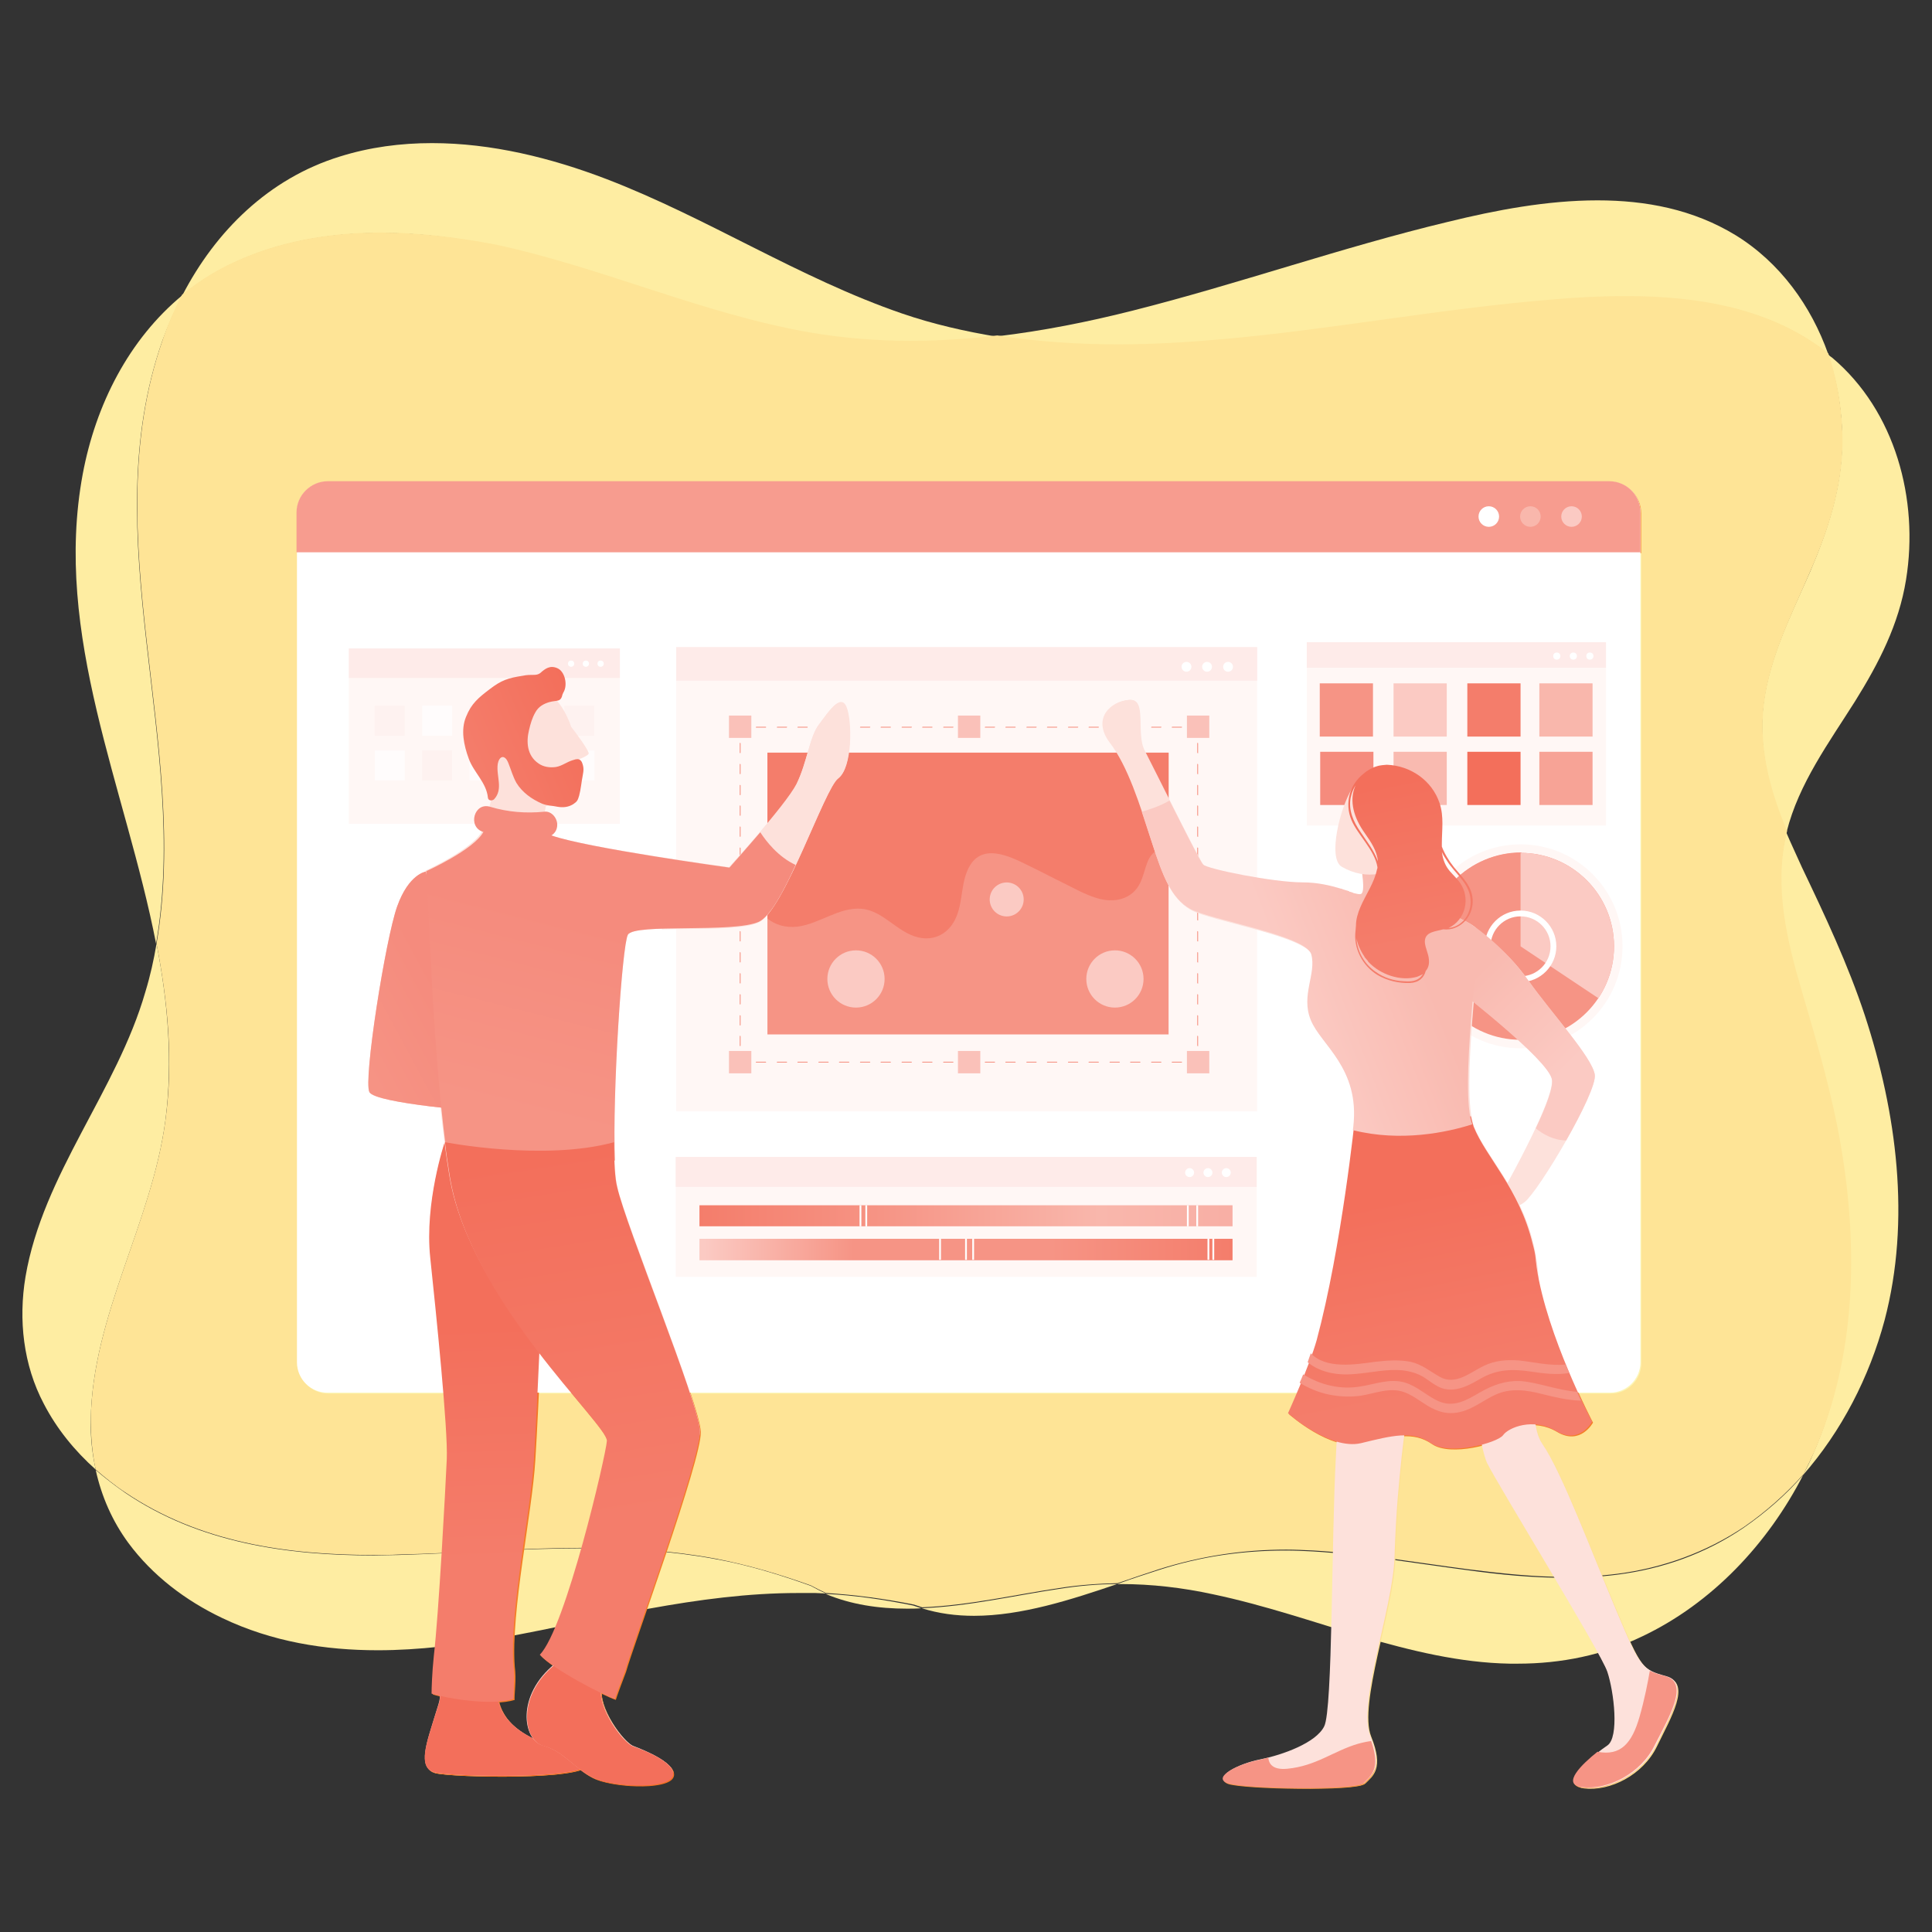 <?xml version="1.0" encoding="utf-8"?>
<!-- Generator: Adobe Illustrator 23.0.3, SVG Export Plug-In . SVG Version: 6.00 Build 0)  -->
<svg version="1.1" id="Layer_1" xmlns="http://www.w3.org/2000/svg" xmlns:xlink="http://www.w3.org/1999/xlink" x="0px" y="0px"
	 viewBox="0 0 432 432" style="enable-background:new 0 0 432 432;" xml:space="preserve">
<rect x="0" y="0" width="432" height="432" fill="#333333" stroke="none"/>
<style type="text/css">
	.st0{fill:#FEEDA2;}
	.st1{fill:#FEE496;}
	.st2{fill:#FCF6B7;}
	.st3{fill:#F89C49;}
	.st4{fill:#FCB764;}
	.st5{fill:#FECB79;}
	.st6{fill:#FEF6AD;}
	.st7{fill:#F7943F;}
	.st8{fill:#F57E26;}
	.st9{fill:#F68C36;}
	.st10{fill:#FCBB68;}
	.st11{fill:#F37021;}
	.st12{fill:#F9A44E;}
	.st13{fill:#FEEA9D;}
	.st14{fill:#FDC270;}
	.st15{fill:url(#SVGID_1_);}
	.st16{fill:url(#SVGID_2_);}
	.st17{fill:#FFF1A6;}
	.st18{fill:#FCF6B3;}
	.st19{fill:#FEE092;}
	.st20{fill:url(#SVGID_3_);}
	.st21{fill:url(#SVGID_4_);}
	.st22{fill:url(#SVGID_5_);}
	.st23{fill:url(#SVGID_6_);}
	.st24{fill:url(#SVGID_7_);}
	.st25{fill:url(#SVGID_8_);}
	.st26{fill:url(#SVGID_9_);}
	.st27{fill:url(#SVGID_10_);}
	.st28{fill:url(#SVGID_11_);}
	.st29{fill:url(#SVGID_12_);}
	.st30{fill:url(#SVGID_13_);}
	.st31{fill:#FFFFFF;}
	.st32{fill:#F79C8F;}
	.st33{fill:#F9B7AC;}
	.st34{fill:#FBCAC3;}
	.st35{fill:#FFF7F5;}
	.st36{fill:#F69485;}
	.st37{fill:#F47D6B;}
	.st38{fill:#F58B7D;}
	.st39{fill:#F9BAB0;}
	.st40{fill:#F36F5B;}
	.st41{fill:#F7A396;}
	.st42{fill:#FEEBE9;}
	.st43{fill:#FAC1B9;}
	.st44{fill:url(#SVGID_14_);}
	.st45{fill:url(#SVGID_15_);}
	.st46{fill:#FEF2F0;}
	.st47{fill:#FFFCFC;}
	.st48{fill:#FDE1DB;}
	.st49{fill:url(#SVGID_16_);}
	.st50{fill:url(#SVGID_17_);}
	.st51{fill:url(#SVGID_18_);}
	.st52{fill:url(#SVGID_19_);}
	.st53{fill:url(#SVGID_20_);}
	.st54{fill:url(#SVGID_21_);}
	.st55{fill:url(#SVGID_22_);}
	.st56{fill:url(#SVGID_23_);}
	.st57{fill:url(#SVGID_24_);}
	.st58{fill:url(#SVGID_25_);}
	.st59{fill:url(#SVGID_26_);}
</style>
<g>
	<g>
		<g>
			<path class="st0" d="M249.8,354.2c-4.3,0-8.7,0.4-13.1,1.1c-9.5,1.4-20.2,3.9-30.6,4.3c3.8,1.2,7.7,1.7,11.7,1.7
				C228.4,361.3,239.5,357.7,249.8,354.2 M21.4,328.7c1.3,5.9,3.7,11.4,7.3,16.3c5.4,7.3,12.8,12.9,21,16.8
				c11.1,5.3,22.9,7.2,34.8,7.2c9.2,0,18.6-1.2,27.7-2.8c21.9-4,43.8-10,66.3-10c1.3,0,2.5,0,3.8,0c0.8,0,1.6,0.1,2.4,0.1
				c-1.2-0.5-2.3-1.1-3.4-1.7c-7-2.5-14.1-4.7-21.4-6c-9.7-1.8-19.5-2.4-29.3-2.4c-13.8,0-27.7,1.1-41.5,1.5c-1.8,0-3.7,0.1-5.5,0.1
				c-19.5,0-39.1-2.8-55.6-14C25.7,332.2,23.5,330.5,21.4,328.7 M399.4,186.1c-0.1,0.3-0.2,0.7-0.2,1c-2.6,11.7,0.2,23.6,3.5,34.8
				c3.4,11.6,6.8,23.1,8.8,35c3.7,22.6,3.2,46.7-6,68c-0.7,1.7-1.5,3.4-2.4,5c8.7-9.9,14.9-22,18.3-34.7c5.9-22.4,2.7-46.4-4.4-68.1
				c-3.8-11.5-8.9-22.3-14.1-33.2C401.7,191.2,400.5,188.7,399.4,186.1 M40.8,66c-12,9.9-19.4,24.5-22.3,40
				c-6.7,36.1,9.6,70.1,16.4,105c7.7-44.6-14-90.9,1.4-134.8C37.6,72.7,39.1,69.3,40.8,66 M357.2,44.8c-11.3,0-22.8,2.2-33.4,4.8
				c-23.8,5.7-46.9,13.9-70.7,19.9c-9.9,2.5-20,4.5-30.1,5.7c8.9,1.4,18,2,27.1,2c7.9,0,15.8-0.4,23.7-1.2
				c24.4-2.2,48.5-6.8,72.9-8.8c5.5-0.4,11.2-0.8,16.9-0.8c16.1,0,32.5,2.6,45.2,12.8C405,68.4,398,58.7,388.1,52.6
				C378.6,46.8,368,44.8,357.2,44.8"/>
			<path class="st0" d="M184.6,356.4c5.7,2.4,11.9,3.3,18.2,3.3c1.1,0,2.1,0,3.2-0.1c-0.6-0.2-1.2-0.4-1.8-0.6
				C197.8,357.7,191.2,356.7,184.6,356.4 M403.2,329.8c-3.9,4.5-8.4,8.4-13.3,11.8c-8.5,5.8-18.1,9.2-28.3,10.5
				c-3.9,0.5-7.8,0.7-11.7,0.7c-7.2,0-14.5-0.7-21.7-1.7c-11.5-1.5-23-3.5-34.6-4.2c-2-0.1-4.1-0.2-6.1-0.2
				c-9.6,0-18.9,1.3-28.2,4.3c-3.1,1-6.2,2-9.5,3.2c0.3,0,0.5,0,0.8,0c6.9,0,13.8,0.8,20.7,2.3c11.4,2.4,22.4,6.2,33.5,9.5
				c10.7,3.1,21.6,5.8,32.8,6c0.6,0,1.2,0,1.8,0c9.6,0,19.1-1.9,27.8-6.1C382.8,358.5,395.3,345.2,403.2,329.8 M35,211
				c-0.6,3.6-1.4,7.2-2.5,10.8C26.1,244,9.6,262.5,5.7,285.5c-1.6,9.6-0.5,19.7,4.1,28.4c2.9,5.6,6.9,10.5,11.6,14.7
				c-0.8-3.6-1.2-7.4-1.1-11.1c0.3-23.4,13.7-44.1,16.7-67.1C38.7,237.1,37.5,224,35,211 M408.7,79.2c2.2,6.4,3.3,13.2,3.2,19.9
				c-0.1,10.1-3.2,19.4-7.1,28.6c-4.5,10.3-10,20.8-10.7,32.2c-0.6,9.1,1.9,17.8,5.4,26.1c2.7-10.8,9.5-20,15.3-29.2
				c5.3-8.5,9.8-17.2,11.4-27.2c2.9-17.9-2.4-37.7-16.5-49.6C409.4,79.8,409,79.5,408.7,79.2 M96.6,32c-7,0-13.9,0.9-20.6,3
				c-15.9,4.9-27.8,16.7-35.2,31c3.2-2.6,6.7-4.9,10.6-6.8c10.5-5.1,22.1-7.1,33.8-7.1c8.7,0,17.4,1.1,25.7,2.9
				c23.8,5,46.1,15.3,70,19.6c7.5,1.3,15,1.9,22.6,1.9c6.5,0,13-0.4,19.5-1.2c-7.2-1.2-14.3-2.8-21.3-5.2
				c-23-7.9-43.5-21.4-66.2-30.1C123.2,35.3,109.9,32,96.6,32"/>
			<path class="st1" d="M85.1,52c-11.7,0-23.3,2-33.8,7.1c-3.9,1.9-7.4,4.2-10.6,6.8c-1.7,3.3-3.2,6.7-4.4,10.3
				C21,120.2,42.7,166.5,35,211c2.5,13,3.8,26.1,2,39.4c-3,22.9-16.4,43.7-16.7,67.1c0,3.7,0.3,7.5,1.1,11.1
				c2.1,1.8,4.3,3.6,6.6,5.1c16.6,11.2,36.1,14,55.6,14c1.8,0,3.7,0,5.5-0.1c13.8-0.3,27.6-1.5,41.5-1.5c9.8,0,19.6,0.6,29.3,2.4
				c7.3,1.4,14.4,3.5,21.4,6c1.1,0.6,2.3,1.2,3.4,1.7c6.6,0.4,13.2,1.3,19.7,2.6c0.6,0.2,1.2,0.4,1.8,0.6
				c10.4-0.4,21.1-2.9,30.6-4.3c4.4-0.7,8.7-1,13.1-1.1c3.2-1.1,6.4-2.2,9.5-3.2c9.3-2.9,18.6-4.3,28.2-4.3c2,0,4,0.1,6.1,0.2
				c11.6,0.7,23.1,2.7,34.6,4.2c7.2,0.9,14.4,1.7,21.7,1.7c3.9,0,7.8-0.2,11.7-0.7c10.1-1.3,19.8-4.8,28.3-10.5
				c4.9-3.4,9.4-7.4,13.3-11.8c0.8-1.6,1.6-3.3,2.4-5c9.3-21.3,9.8-45.4,6-68c-2-11.9-5.4-23.4-8.8-35c-3.3-11.2-6.2-23.1-3.5-34.8
				c0.1-0.3,0.1-0.7,0.2-1c-3.5-8.3-6-17.1-5.4-26.1c0.8-11.5,6.3-21.9,10.7-32.2c4-9.2,7-18.5,7.1-28.6c0-6.7-1-13.5-3.2-19.9
				c-12.7-10.1-29.1-12.8-45.2-12.8c-5.7,0-11.4,0.3-16.9,0.8c-24.4,2-48.5,6.6-72.9,8.8c-7.9,0.7-15.8,1.2-23.7,1.2
				c-9.1,0-18.1-0.6-27.1-2c-6.5,0.8-13,1.2-19.5,1.2c-7.5,0-15.1-0.6-22.6-1.9c-23.9-4.2-46.3-14.5-70-19.6
				C102.5,53.1,93.8,52,85.1,52"/>
		</g>
		<path class="st2" d="M360.1,107.9H73.4c-3.8,0-6.8,3.1-6.8,6.8v190.1c0,3.8,3.1,6.8,6.8,6.8h286.8c3.8,0,6.8-3.1,6.8-6.8V114.7
			C367,110.9,363.9,107.9,360.1,107.9z"/>
		<path class="st3" d="M360,107.8H73.5c-3.8,0-7,3.1-7,7v8.9H367v-8.9C367,110.9,363.9,107.8,360,107.8z"/>
		<circle class="st2" cx="333.1" cy="115.7" r="2.3"/>
		<circle class="st4" cx="342.4" cy="115.7" r="2.3"/>
		<circle class="st5" cx="351.7" cy="115.7" r="2.3"/>
		<g>
			<rect x="292.4" y="143.8" class="st6" width="66.9" height="41"/>
			<rect x="295.4" y="153" class="st7" width="11.9" height="11.9"/>
			<rect x="311.8" y="153" class="st5" width="11.9" height="11.9"/>
			<rect x="328.3" y="153" class="st8" width="11.9" height="11.9"/>
			<rect x="295.4" y="168.3" class="st9" width="11.9" height="11.9"/>
			<rect x="311.8" y="168.3" class="st10" width="11.9" height="11.9"/>
			<rect x="328.3" y="168.3" class="st11" width="11.9" height="11.9"/>
			<rect x="344.4" y="153" class="st4" width="11.9" height="11.9"/>
			<rect x="344.4" y="168.3" class="st12" width="11.9" height="11.9"/>
			<rect x="292.4" y="143.8" class="st13" width="66.9" height="5.7"/>
			<circle class="st2" cx="348.3" cy="146.9" r="0.8"/>
			<circle class="st2" cx="352" cy="146.9" r="0.8"/>
			<circle class="st2" cx="355.7" cy="146.9" r="0.8"/>
		</g>
		<g>
			<rect x="151.4" y="144.9" class="st6" width="129.9" height="103.8"/>
			<rect x="151.4" y="144.9" class="st13" width="129.9" height="7.5"/>
			<circle class="st2" cx="265.5" cy="149.3" r="1.1"/>
			<circle class="st2" cx="270.1" cy="149.3" r="1.1"/>
			<circle class="st2" cx="274.8" cy="149.3" r="1.1"/>
			<g>
				<g>
					<rect x="171.8" y="168.5" class="st7" width="89.7" height="63"/>
					<path class="st8" d="M171.8,205.6c1.8,1.4,4,2.1,6.7,1.8c4.9-0.6,9.3-4.4,14.3-4c4.9,0.4,8,5.3,12.7,6.4c3.8,0.9,7-1,8.5-4.5
						c1.6-3.7,1-8.1,3.1-11.6c3.3-5.4,10.1-1.4,14.2,0.6c2.3,1.1,4.5,2.3,6.8,3.4c2.4,1.2,4.7,2.5,7.3,3.3c3.8,1.2,8,0.4,9.8-3.5
						c0.7-1.5,1-3.1,1.6-4.6c0.9-2.3,2.6-3,4.7-3.5v-20.9h-89.7V205.6z"/>
					<circle class="st5" cx="191.7" cy="219.1" r="6.4"/>
					
						<ellipse transform="matrix(0.316 -0.949 0.949 0.316 -37.119 351.461)" class="st5" cx="225.3" cy="201.5" rx="3.8" ry="3.8"/>
					<circle class="st5" cx="249.5" cy="219.1" r="6.4"/>
				</g>
				<g>
					<path class="st7" d="M268,237.8h-1c-0.1,0-0.1-0.1-0.1-0.1s0.1-0.1,0.1-0.1h0.9v-0.9c0-0.1,0.1-0.1,0.1-0.1s0.1,0.1,0.1,0.1v1
						C268.2,237.7,268.1,237.8,268,237.8z"/>
					<path class="st7" d="M264.4,237.8h-2.1c-0.1,0-0.1-0.1-0.1-0.1s0.1-0.1,0.1-0.1h2.1c0.1,0,0.1,0.1,0.1,0.1
						S264.5,237.8,264.4,237.8z M259.8,237.8h-2.1c-0.1,0-0.1-0.1-0.1-0.1s0.1-0.1,0.1-0.1h2.1c0.1,0,0.1,0.1,0.1,0.1
						S259.8,237.8,259.8,237.8z M255.1,237.8H253c-0.1,0-0.1-0.1-0.1-0.1s0.1-0.1,0.1-0.1h2.1c0.1,0,0.1,0.1,0.1,0.1
						S255.2,237.8,255.1,237.8z M250.5,237.8h-2.1c-0.1,0-0.1-0.1-0.1-0.1s0.1-0.1,0.1-0.1h2.1c0.1,0,0.1,0.1,0.1,0.1
						S250.5,237.8,250.5,237.8z M245.8,237.8h-2.1c-0.1,0-0.1-0.1-0.1-0.1s0.1-0.1,0.1-0.1h2.1c0.1,0,0.1,0.1,0.1,0.1
						S245.9,237.8,245.8,237.8z M241.2,237.8h-2.1c-0.1,0-0.1-0.1-0.1-0.1s0.1-0.1,0.1-0.1h2.1c0.1,0,0.1,0.1,0.1,0.1
						S241.2,237.8,241.2,237.8z M236.5,237.8h-2.1c-0.1,0-0.1-0.1-0.1-0.1s0.1-0.1,0.1-0.1h2.1c0.1,0,0.1,0.1,0.1,0.1
						S236.6,237.8,236.5,237.8z M231.9,237.8h-2.1c-0.1,0-0.1-0.1-0.1-0.1s0.1-0.1,0.1-0.1h2.1c0.1,0,0.1,0.1,0.1,0.1
						S231.9,237.8,231.9,237.8z M227.2,237.8h-2.1c-0.1,0-0.1-0.1-0.1-0.1s0.1-0.1,0.1-0.1h2.1c0.1,0,0.1,0.1,0.1,0.1
						S227.3,237.8,227.2,237.8z M222.6,237.8h-2.1c-0.1,0-0.1-0.1-0.1-0.1s0.1-0.1,0.1-0.1h2.1c0.1,0,0.1,0.1,0.1,0.1
						S222.6,237.8,222.6,237.8z M217.9,237.8h-2.1c-0.1,0-0.1-0.1-0.1-0.1s0.1-0.1,0.1-0.1h2.1c0.1,0,0.1,0.1,0.1,0.1
						S218,237.8,217.9,237.8z M213.3,237.8h-2.1c-0.1,0-0.1-0.1-0.1-0.1s0.1-0.1,0.1-0.1h2.1c0.1,0,0.1,0.1,0.1,0.1
						S213.3,237.8,213.3,237.8z M208.6,237.8h-2.1c-0.1,0-0.1-0.1-0.1-0.1s0.1-0.1,0.1-0.1h2.1c0.1,0,0.1,0.1,0.1,0.1
						S208.7,237.8,208.6,237.8z M204,237.8h-2.1c-0.1,0-0.1-0.1-0.1-0.1s0.1-0.1,0.1-0.1h2.1c0.1,0,0.1,0.1,0.1,0.1
						S204,237.8,204,237.8z M199.3,237.8h-2.1c-0.1,0-0.1-0.1-0.1-0.1s0.1-0.1,0.1-0.1h2.1c0.1,0,0.1,0.1,0.1,0.1
						S199.4,237.8,199.3,237.8z M194.7,237.8h-2.1c-0.1,0-0.1-0.1-0.1-0.1s0.1-0.1,0.1-0.1h2.1c0.1,0,0.1,0.1,0.1,0.1
						S194.7,237.8,194.7,237.8z M190,237.8h-2.1c-0.1,0-0.1-0.1-0.1-0.1s0.1-0.1,0.1-0.1h2.1c0.1,0,0.1,0.1,0.1,0.1
						S190.1,237.8,190,237.8z M185.4,237.8h-2.1c-0.1,0-0.1-0.1-0.1-0.1s0.1-0.1,0.1-0.1h2.1c0.1,0,0.1,0.1,0.1,0.1
						S185.4,237.8,185.4,237.8z M180.7,237.8h-2.1c-0.1,0-0.1-0.1-0.1-0.1s0.1-0.1,0.1-0.1h2.1c0.1,0,0.1,0.1,0.1,0.1
						S180.8,237.8,180.7,237.8z M176.1,237.8H174c-0.1,0-0.1-0.1-0.1-0.1s0.1-0.1,0.1-0.1h2.1c0.1,0,0.1,0.1,0.1,0.1
						S176.1,237.8,176.1,237.8z M171.4,237.8h-2.1c-0.1,0-0.1-0.1-0.1-0.1s0.1-0.1,0.1-0.1h2.1c0.1,0,0.1,0.1,0.1,0.1
						S171.5,237.8,171.4,237.8z"/>
					<path class="st7" d="M166.8,237.8h-1c-0.1,0-0.1-0.1-0.1-0.1v-1c0-0.1,0.1-0.1,0.1-0.1s0.1,0.1,0.1,0.1v0.9h0.9
						c0.1,0,0.1,0.1,0.1,0.1S166.8,237.8,166.8,237.8z"/>
					<path class="st7" d="M165.7,234.1c-0.1,0-0.1-0.1-0.1-0.1v-2.1c0-0.1,0.1-0.1,0.1-0.1s0.1,0.1,0.1,0.1v2.1
						C165.8,234.1,165.8,234.1,165.7,234.1z M165.7,229.5c-0.1,0-0.1-0.1-0.1-0.1v-2.1c0-0.1,0.1-0.1,0.1-0.1s0.1,0.1,0.1,0.1v2.1
						C165.8,229.4,165.8,229.5,165.7,229.5z M165.7,224.8c-0.1,0-0.1-0.1-0.1-0.1v-2.1c0-0.1,0.1-0.1,0.1-0.1s0.1,0.1,0.1,0.1v2.1
						C165.8,224.7,165.8,224.8,165.7,224.8z M165.7,220.1c-0.1,0-0.1-0.1-0.1-0.1v-2.1c0-0.1,0.1-0.1,0.1-0.1s0.1,0.1,0.1,0.1v2.1
						C165.8,220.1,165.8,220.1,165.7,220.1z M165.7,215.4c-0.1,0-0.1-0.1-0.1-0.1v-2.1c0-0.1,0.1-0.1,0.1-0.1s0.1,0.1,0.1,0.1v2.1
						C165.8,215.4,165.8,215.4,165.7,215.4z M165.7,210.7c-0.1,0-0.1-0.1-0.1-0.1v-2.1c0-0.1,0.1-0.1,0.1-0.1s0.1,0.1,0.1,0.1v2.1
						C165.8,210.7,165.8,210.7,165.7,210.7z M165.7,206c-0.1,0-0.1-0.1-0.1-0.1v-2.1c0-0.1,0.1-0.1,0.1-0.1s0.1,0.1,0.1,0.1v2.1
						C165.8,206,165.8,206,165.7,206z M165.7,201.4c-0.1,0-0.1-0.1-0.1-0.1v-2.1c0-0.1,0.1-0.1,0.1-0.1s0.1,0.1,0.1,0.1v2.1
						C165.8,201.3,165.8,201.4,165.7,201.4z M165.7,196.7c-0.1,0-0.1-0.1-0.1-0.1v-2.1c0-0.1,0.1-0.1,0.1-0.1s0.1,0.1,0.1,0.1v2.1
						C165.8,196.6,165.8,196.7,165.7,196.7z M165.7,192c-0.1,0-0.1-0.1-0.1-0.1v-2.1c0-0.1,0.1-0.1,0.1-0.1s0.1,0.1,0.1,0.1v2.1
						C165.8,191.9,165.8,192,165.7,192z M165.7,187.3c-0.1,0-0.1-0.1-0.1-0.1v-2.1c0-0.1,0.1-0.1,0.1-0.1s0.1,0.1,0.1,0.1v2.1
						C165.8,187.3,165.8,187.3,165.7,187.3z M165.7,182.6c-0.1,0-0.1-0.1-0.1-0.1v-2.1c0-0.1,0.1-0.1,0.1-0.1s0.1,0.1,0.1,0.1v2.1
						C165.8,182.6,165.8,182.6,165.7,182.6z M165.7,178c-0.1,0-0.1-0.1-0.1-0.1v-2.1c0-0.1,0.1-0.1,0.1-0.1s0.1,0.1,0.1,0.1v2.1
						C165.8,177.9,165.8,178,165.7,178z M165.7,173.3c-0.1,0-0.1-0.1-0.1-0.1v-2.1c0-0.1,0.1-0.1,0.1-0.1s0.1,0.1,0.1,0.1v2.1
						C165.8,173.2,165.8,173.3,165.7,173.3z M165.7,168.6c-0.1,0-0.1-0.1-0.1-0.1v-2.1c0-0.1,0.1-0.1,0.1-0.1s0.1,0.1,0.1,0.1v2.1
						C165.8,168.5,165.8,168.6,165.7,168.6z"/>
					<path class="st7" d="M165.7,163.9c-0.1,0-0.1-0.1-0.1-0.1v-1c0-0.1,0.1-0.1,0.1-0.1h1c0.1,0,0.1,0.1,0.1,0.1s-0.1,0.1-0.1,0.1
						h-0.9v0.9C165.8,163.8,165.8,163.9,165.7,163.9z"/>
					<path class="st7" d="M264.4,162.9h-2.1c-0.1,0-0.1-0.1-0.1-0.1s0.1-0.1,0.1-0.1h2.1c0.1,0,0.1,0.1,0.1,0.1
						S264.5,162.9,264.4,162.9z M259.8,162.9h-2.1c-0.1,0-0.1-0.1-0.1-0.1s0.1-0.1,0.1-0.1h2.1c0.1,0,0.1,0.1,0.1,0.1
						S259.8,162.9,259.8,162.9z M255.1,162.9H253c-0.1,0-0.1-0.1-0.1-0.1s0.1-0.1,0.1-0.1h2.1c0.1,0,0.1,0.1,0.1,0.1
						S255.2,162.9,255.1,162.9z M250.5,162.9h-2.1c-0.1,0-0.1-0.1-0.1-0.1s0.1-0.1,0.1-0.1h2.1c0.1,0,0.1,0.1,0.1,0.1
						S250.5,162.9,250.5,162.9z M245.8,162.9h-2.1c-0.1,0-0.1-0.1-0.1-0.1s0.1-0.1,0.1-0.1h2.1c0.1,0,0.1,0.1,0.1,0.1
						S245.9,162.9,245.8,162.9z M241.2,162.9h-2.1c-0.1,0-0.1-0.1-0.1-0.1s0.1-0.1,0.1-0.1h2.1c0.1,0,0.1,0.1,0.1,0.1
						S241.2,162.9,241.2,162.9z M236.5,162.9h-2.1c-0.1,0-0.1-0.1-0.1-0.1s0.1-0.1,0.1-0.1h2.1c0.1,0,0.1,0.1,0.1,0.1
						S236.6,162.9,236.5,162.9z M231.9,162.9h-2.1c-0.1,0-0.1-0.1-0.1-0.1s0.1-0.1,0.1-0.1h2.1c0.1,0,0.1,0.1,0.1,0.1
						S231.9,162.9,231.9,162.9z M227.2,162.9h-2.1c-0.1,0-0.1-0.1-0.1-0.1s0.1-0.1,0.1-0.1h2.1c0.1,0,0.1,0.1,0.1,0.1
						S227.3,162.9,227.2,162.9z M222.6,162.9h-2.1c-0.1,0-0.1-0.1-0.1-0.1s0.1-0.1,0.1-0.1h2.1c0.1,0,0.1,0.1,0.1,0.1
						S222.6,162.9,222.6,162.9z M217.9,162.9h-2.1c-0.1,0-0.1-0.1-0.1-0.1s0.1-0.1,0.1-0.1h2.1c0.1,0,0.1,0.1,0.1,0.1
						S218,162.9,217.9,162.9z M213.3,162.9h-2.1c-0.1,0-0.1-0.1-0.1-0.1s0.1-0.1,0.1-0.1h2.1c0.1,0,0.1,0.1,0.1,0.1
						S213.3,162.9,213.3,162.9z M208.6,162.9h-2.1c-0.1,0-0.1-0.1-0.1-0.1s0.1-0.1,0.1-0.1h2.1c0.1,0,0.1,0.1,0.1,0.1
						S208.7,162.9,208.6,162.9z M204,162.9h-2.1c-0.1,0-0.1-0.1-0.1-0.1s0.1-0.1,0.1-0.1h2.1c0.1,0,0.1,0.1,0.1,0.1
						S204,162.9,204,162.9z M199.3,162.9h-2.1c-0.1,0-0.1-0.1-0.1-0.1s0.1-0.1,0.1-0.1h2.1c0.1,0,0.1,0.1,0.1,0.1
						S199.4,162.9,199.3,162.9z M194.7,162.9h-2.1c-0.1,0-0.1-0.1-0.1-0.1s0.1-0.1,0.1-0.1h2.1c0.1,0,0.1,0.1,0.1,0.1
						S194.7,162.9,194.7,162.9z M190,162.9h-2.1c-0.1,0-0.1-0.1-0.1-0.1s0.1-0.1,0.1-0.1h2.1c0.1,0,0.1,0.1,0.1,0.1
						S190.1,162.9,190,162.9z M185.4,162.9h-2.1c-0.1,0-0.1-0.1-0.1-0.1s0.1-0.1,0.1-0.1h2.1c0.1,0,0.1,0.1,0.1,0.1
						S185.4,162.9,185.4,162.9z M180.7,162.9h-2.1c-0.1,0-0.1-0.1-0.1-0.1s0.1-0.1,0.1-0.1h2.1c0.1,0,0.1,0.1,0.1,0.1
						S180.8,162.9,180.7,162.9z M176.1,162.9H174c-0.1,0-0.1-0.1-0.1-0.1s0.1-0.1,0.1-0.1h2.1c0.1,0,0.1,0.1,0.1,0.1
						S176.1,162.9,176.1,162.9z M171.4,162.9h-2.1c-0.1,0-0.1-0.1-0.1-0.1s0.1-0.1,0.1-0.1h2.1c0.1,0,0.1,0.1,0.1,0.1
						S171.5,162.9,171.4,162.9z"/>
					<path class="st7" d="M268,163.9c-0.1,0-0.1-0.1-0.1-0.1v-0.9H267c-0.1,0-0.1-0.1-0.1-0.1s0.1-0.1,0.1-0.1h1
						c0.1,0,0.1,0.1,0.1,0.1v1C268.2,163.8,268.1,163.9,268,163.9z"/>
					<path class="st7" d="M268,234.1c-0.1,0-0.1-0.1-0.1-0.1v-2.1c0-0.1,0.1-0.1,0.1-0.1s0.1,0.1,0.1,0.1v2.1
						C268.2,234.1,268.1,234.1,268,234.1z M268,229.5c-0.1,0-0.1-0.1-0.1-0.1v-2.1c0-0.1,0.1-0.1,0.1-0.1s0.1,0.1,0.1,0.1v2.1
						C268.2,229.4,268.1,229.5,268,229.5z M268,224.8c-0.1,0-0.1-0.1-0.1-0.1v-2.1c0-0.1,0.1-0.1,0.1-0.1s0.1,0.1,0.1,0.1v2.1
						C268.2,224.7,268.1,224.8,268,224.8z M268,220.1c-0.1,0-0.1-0.1-0.1-0.1v-2.1c0-0.1,0.1-0.1,0.1-0.1s0.1,0.1,0.1,0.1v2.1
						C268.2,220.1,268.1,220.1,268,220.1z M268,215.4c-0.1,0-0.1-0.1-0.1-0.1v-2.1c0-0.1,0.1-0.1,0.1-0.1s0.1,0.1,0.1,0.1v2.1
						C268.2,215.4,268.1,215.4,268,215.4z M268,210.7c-0.1,0-0.1-0.1-0.1-0.1v-2.1c0-0.1,0.1-0.1,0.1-0.1s0.1,0.1,0.1,0.1v2.1
						C268.2,210.7,268.1,210.7,268,210.7z M268,206c-0.1,0-0.1-0.1-0.1-0.1v-2.1c0-0.1,0.1-0.1,0.1-0.1s0.1,0.1,0.1,0.1v2.1
						C268.2,206,268.1,206,268,206z M268,201.4c-0.1,0-0.1-0.1-0.1-0.1v-2.1c0-0.1,0.1-0.1,0.1-0.1s0.1,0.1,0.1,0.1v2.1
						C268.2,201.3,268.1,201.4,268,201.4z M268,196.7c-0.1,0-0.1-0.1-0.1-0.1v-2.1c0-0.1,0.1-0.1,0.1-0.1s0.1,0.1,0.1,0.1v2.1
						C268.2,196.6,268.1,196.7,268,196.7z M268,192c-0.1,0-0.1-0.1-0.1-0.1v-2.1c0-0.1,0.1-0.1,0.1-0.1s0.1,0.1,0.1,0.1v2.1
						C268.2,191.9,268.1,192,268,192z M268,187.3c-0.1,0-0.1-0.1-0.1-0.1v-2.1c0-0.1,0.1-0.1,0.1-0.1s0.1,0.1,0.1,0.1v2.1
						C268.2,187.3,268.1,187.3,268,187.3z M268,182.6c-0.1,0-0.1-0.1-0.1-0.1v-2.1c0-0.1,0.1-0.1,0.1-0.1s0.1,0.1,0.1,0.1v2.1
						C268.2,182.6,268.1,182.6,268,182.6z M268,178c-0.1,0-0.1-0.1-0.1-0.1v-2.1c0-0.1,0.1-0.1,0.1-0.1s0.1,0.1,0.1,0.1v2.1
						C268.2,177.9,268.1,178,268,178z M268,173.3c-0.1,0-0.1-0.1-0.1-0.1v-2.1c0-0.1,0.1-0.1,0.1-0.1s0.1,0.1,0.1,0.1v2.1
						C268.2,173.2,268.1,173.3,268,173.3z M268,168.6c-0.1,0-0.1-0.1-0.1-0.1v-2.1c0-0.1,0.1-0.1,0.1-0.1s0.1,0.1,0.1,0.1v2.1
						C268.2,168.5,268.1,168.6,268,168.6z"/>
				</g>
				<rect x="163.2" y="160.2" class="st14" width="5" height="5"/>
				<rect x="163.2" y="235.2" class="st14" width="5" height="5"/>
				<g>
					<rect x="214.4" y="160.2" class="st14" width="5" height="5"/>
					<rect x="214.4" y="235.2" class="st14" width="5" height="5"/>
				</g>
				<g>
					<rect x="265.6" y="160.2" class="st14" width="5" height="5"/>
					<rect x="265.6" y="235.2" class="st14" width="5" height="5"/>
				</g>
				<g>
					<rect x="163.2" y="197.7" class="st14" width="5" height="5"/>
					<rect x="266.5" y="197.7" class="st14" width="5" height="5"/>
				</g>
			</g>
		</g>
		<g>
			<circle class="st6" cx="340.2" cy="211.8" r="22.8"/>
			<g>
				<circle class="st7" cx="340.2" cy="211.8" r="20.9"/>
				<path class="st7" d="M319.3,213.1c0,0.2,0,0.5,0.1,0.7c0,0.1,0,0.2,0,0.3c0,0.3,0.1,0.6,0.1,0.9c0,0.1,0,0.1,0,0.2
					c0.1,0.3,0.1,0.5,0.1,0.7c0,0.1,0.1,0.2,0.1,0.3c0.1,0.2,0.1,0.4,0.1,0.6c0,0.1,0.1,0.2,0.1,0.3c0.1,0.3,0.2,0.5,0.2,0.8
					c0,0.1,0.1,0.2,0.1,0.4c0.1,0.2,0.1,0.3,0.2,0.5c0.1,0.1,0.1,0.3,0.2,0.4c0.1,0.1,0.1,0.3,0.2,0.4s0.1,0.3,0.2,0.4
					c0.1,0.2,0.2,0.4,0.3,0.5c0.1,0.2,0.2,0.4,0.3,0.6c0.1,0.1,0.1,0.2,0.2,0.3c0.1,0.2,0.2,0.3,0.3,0.5c0.1,0.1,0.1,0.2,0.2,0.3
					c0.2,0.4,0.4,0.7,0.7,1.1l17.4-11.6v-20.9c-11.6,0-20.9,9.4-20.9,20.9c0,0.3,0,0.6,0,1C319.3,212.9,319.3,213,319.3,213.1z"/>
				<path class="st5" d="M357.6,223.4c2.2-3.3,3.5-7.3,3.5-11.6c0-11.6-9.4-20.9-20.9-20.9v20.9L357.6,223.4z"/>
			</g>
			<path class="st2" d="M340.2,219.8c-4.4,0-8-3.6-8-8s3.6-8,8-8c4.4,0,8,3.6,8,8S344.6,219.8,340.2,219.8z M340.2,205.1
				c-3.7,0-6.7,3-6.7,6.7c0,3.7,3,6.7,6.7,6.7c3.7,0,6.7-3,6.7-6.7S343.9,205.1,340.2,205.1z"/>
		</g>
		<rect x="162.6" y="267.6" class="st2" width="0.4" height="4.7"/>
		<rect x="164.7" y="267.6" class="st2" width="0.4" height="4.7"/>
		<rect x="165.8" y="267.6" class="st2" width="0.4" height="4.7"/>
		<rect x="161" y="275.2" class="st2" width="0.4" height="4.7"/>
		<g>
			<rect x="151.3" y="258.9" class="st6" width="129.9" height="26.8"/>
			<rect x="151.3" y="258.9" class="st13" width="129.9" height="6.7"/>
			<circle class="st2" cx="266.2" cy="262.4" r="1"/>
			<circle class="st2" cx="270.4" cy="262.4" r="1"/>
			<circle class="st2" cx="274.4" cy="262.4" r="1"/>
			
				<linearGradient id="SVGID_1_" gradientUnits="userSpaceOnUse" x1="156.626" y1="-1115.953" x2="275.792" y2="-1115.953" gradientTransform="matrix(1 0 0 1 0 1388)">
				<stop  offset="0" style="stop-color:#F57E26"/>
				<stop  offset="0.341" style="stop-color:#F7943F"/>
				<stop  offset="0.749" style="stop-color:#FCB764"/>
				<stop  offset="0.99" style="stop-color:#FBB05D"/>
			</linearGradient>
			<rect x="156.6" y="269.7" class="st15" width="119.2" height="4.7"/>
			
				<linearGradient id="SVGID_2_" gradientUnits="userSpaceOnUse" x1="-3868.552" y1="3821.237" x2="-3749.36" y2="3821.237" gradientTransform="matrix(-1 0 0 -1 -3592.734 4100.848)">
				<stop  offset="0" style="stop-color:#F57E26"/>
				<stop  offset="0.341" style="stop-color:#F7943F"/>
				<stop  offset="0.711" style="stop-color:#F7943F"/>
				<stop  offset="0.99" style="stop-color:#FECB79"/>
			</linearGradient>
			<polygon class="st16" points="156.6,277.3 275.8,277.3 275.8,282 156.6,282 			"/>
			<rect x="192.4" y="269.7" class="st2" width="0.4" height="4.7"/>
			<rect x="193.7" y="269.7" class="st2" width="0.4" height="4.7"/>
			<rect x="210.3" y="277.3" class="st2" width="0.4" height="4.7"/>
			<rect x="216" y="277.3" class="st2" width="0.4" height="4.7"/>
			<rect x="267.7" y="269.7" class="st2" width="0.4" height="4.7"/>
			<rect x="265.6" y="269.7" class="st2" width="0.4" height="4.7"/>
			<rect x="271.3" y="277.3" class="st2" width="0.4" height="4.7"/>
			<rect x="270.2" y="277.3" class="st2" width="0.4" height="4.7"/>
			<rect x="217.6" y="277.3" class="st2" width="0.4" height="4.7"/>
		</g>
		<g>
			<rect x="78.2" y="145.2" class="st6" width="60.6" height="39.2"/>
			<rect x="78.2" y="145.2" class="st13" width="60.6" height="6.6"/>
			<circle class="st2" cx="127.9" cy="148.6" r="0.7"/>
			<circle class="st2" cx="131.2" cy="148.6" r="0.7"/>
			<circle class="st2" cx="134.5" cy="148.6" r="0.7"/>
			<g>
				<rect x="84" y="158" class="st17" width="6.7" height="6.7"/>
				<rect x="94.6" y="158" class="st18" width="6.7" height="6.7"/>
				<rect x="105.2" y="158" class="st17" width="6.7" height="6.7"/>
				<rect x="115.8" y="158" class="st18" width="6.7" height="6.7"/>
				<rect x="126.4" y="158" class="st17" width="6.7" height="6.7"/>
				<rect x="84" y="168" class="st18" width="6.7" height="6.7"/>
				<rect x="94.6" y="168" class="st17" width="6.7" height="6.7"/>
				<rect x="105.2" y="168" class="st18" width="6.7" height="6.7"/>
				<rect x="115.8" y="168" class="st17" width="6.7" height="6.7"/>
				<rect x="126.4" y="168" class="st18" width="6.7" height="6.7"/>
			</g>
		</g>
		<path class="st19" d="M304.6,193.7c0,0,1.2,6.1,0,6.5c-1.2,0.4-6.3-2.5-12.9-2.5c-6.6,0-21.4-3-22.3-4c-1-1-11.2-21.8-13.2-25.6
			c-2.1-3.9,0.6-11.7-3.4-11.4c-4,0.3-8.3,4.1-4.3,9.5c4,5.4,6.8,14,9.4,22.2c2.6,8.1,4.5,12.9,8.7,15.3c4.1,2.4,25.9,5.9,27.1,10.2
			c1.2,4.3-2.4,9.2-0.1,14.7c2.2,5.5,11,10.7,9.5,23.8c-1.2,10.4-3.2,55.1-4.2,73.6s-0.7,56.5-2.6,60.2c-1.8,3.7-9.3,6.4-14.3,7.4
			c-5,1-10.5,3.9-7.2,5.2c3.3,1.2,28.8,1.7,30.5,0c1.7-1.7,4.2-3.3,1.3-10.5c-2.9-7.2,5-28.3,5.4-39.7c0.4-11.4,1-16.6,1.6-22.6
			c0.6-6,5.5-41.1,8.8-42.3s7.8,38.4,10.3,43.6c2.5,5.1,25.4,42.2,26.9,46.7c1.5,4.5,2.7,14.7,0,16.5s-11.2,8.6-5.4,9.4
			c5.8,0.7,13.2-3,16.3-9.4c3.1-6.4,7.7-14,2.3-15.5c-5.4-1.5-5.8-1.8-11.2-14.7c-5.4-12.8-12.2-31-16.5-37.2
			c-4.3-6.2,0.6-22.5-1-38.8s-11.2-24.4-14.3-32.2c-3.1-7.8,1.7-40.9,1-43.6c-0.6-2.7-17.2-7.7-17.2-7.7l-1.7-11.4L304.6,193.7z"/>
		<path class="st19" d="M330.6,208.5c0,0,6.1,3.6,11.3,11s14.3,17.2,14.9,21.1s-12.5,26-15.7,28.5c-3.2,2.5-6.2,0-6.2,0
			s13.2-23,12.3-27.6c-1-4.5-20.5-19.6-20.5-19.6L330.6,208.5z"/>
		
			<linearGradient id="SVGID_3_" gradientUnits="userSpaceOnUse" x1="321.001" y1="-1075.995" x2="311.974" y2="-1119.731" gradientTransform="matrix(1 0 0 1 0 1388)">
			<stop  offset="0" style="stop-color:#F57E26"/>
			<stop  offset="1" style="stop-color:#F37021"/>
		</linearGradient>
		<path class="st20" d="M343.8,283.6c-0.1-0.6-0.1-1.1-0.2-1.6c0-0.1,0-0.1,0-0.1c-0.1-1.3-0.4-2.5-0.7-3.6
			c-3-12.4-10.5-19.4-13.2-26.2c-0.2-0.6-0.4-1.4-0.6-2.3c-7.6,1.7-18.2,1-25.9,0.1c0,0-3,29.2-8.6,50c-1.6,5.7-6.4,16.3-6.4,16.3
			s9.3,8.3,16.3,6.7c7-1.7,11.5-2.9,15.7,0c4.1,2.9,14.9-0.1,16.1-1.8s6.7-4,11.9-0.9c5.2,3.1,8-2.1,8-2.1S346.1,298.9,343.8,283.6z
			"/>
		<path class="st7" d="M288,395.7c-3.2,0.3-4.1-1.1-4.2-2.5c-0.7,0.2-1.3,0.3-2,0.5c-5,1-10.5,3.9-7.2,5.2c3.3,1.2,28.8,1.7,30.5,0
			c1.6-1.6,3.9-3.1,1.7-9.4c-0.8,0.1-1.8,0.3-2.9,0.6C298.4,391.7,294.5,395.1,288,395.7z"/>
		<path class="st7" d="M372.6,375c-1.5-0.4-2.5-0.7-3.5-1.2c-0.4,2.4-1.2,6.5-2.3,10.3c-1.7,5.9-4.2,8.8-9.4,7.8l0,0
			c-3.4,2.7-8.2,7.3-3.5,7.9c5.8,0.7,13.2-3,16.3-9.4C373.4,384.1,378,376.5,372.6,375z"/>
		
			<linearGradient id="SVGID_4_" gradientUnits="userSpaceOnUse" x1="348.435" y1="-1146.822" x2="327.67" y2="-1167.531" gradientTransform="matrix(1 0 0 1 0 1388)">
			<stop  offset="0" style="stop-color:#FECB79"/>
			<stop  offset="1" style="stop-color:#FCBB68"/>
		</linearGradient>
		<path class="st21" d="M347.2,241.5c0.4,1.7-1.3,6.2-3.6,11c1.6,1.3,4,2.7,6.8,2.7c3.6-6.3,6.7-12.8,6.4-14.7
			c-0.6-3.9-9.6-13.7-14.9-21.1c-5.2-7.4-12-12-12-12l-3.2,14.5C326.6,221.9,346.2,237,347.2,241.5z"/>
		<path class="st19" d="M257.7,188.3c2.6,8.1,4.5,12.9,8.7,15.3c2.4,1.3,10.7,3.1,17.5,5.2l7.3-11.1c-6.8-0.1-21-3-22-4
			c-1-1-11.2-21.8-13.2-25.6s0.6-11.7-3.4-11.4c-4,0.3-8.3,4.1-4.3,9.5C252.4,171.5,255.1,180.2,257.7,188.3z"/>
		
			<linearGradient id="SVGID_5_" gradientUnits="userSpaceOnUse" x1="287.596" y1="-1169.221" x2="315.137" y2="-1179.905" gradientTransform="matrix(1 0 0 1 0 1388)">
			<stop  offset="0" style="stop-color:#FECB79"/>
			<stop  offset="1" style="stop-color:#FCBB68"/>
		</linearGradient>
		<path class="st22" d="M330.6,208.5c-0.4-2-9.3-5.1-14.1-6.7l0,0c0,0-0.1,0-0.1,0c-0.1,0-0.1,0-0.2-0.1c-0.1,0-0.2-0.1-0.3-0.1
			c-0.1,0-0.2-0.1-0.2-0.1c-0.1,0-0.2-0.1-0.3-0.1c-0.1,0-0.1,0-0.2-0.1c-0.1,0-0.2-0.1-0.3-0.1c0,0-0.1,0-0.1,0
			c-0.1,0-0.2-0.1-0.2-0.1c0,0,0,0-0.1,0l0,0c-0.7-0.2-1.1-0.3-1.1-0.3l-1.1-7.3c-1,0-5.1,0.1-7.8,0.3c0.1,0.7,1.1,6,0,6.4
			c-0.3,0.1-0.8,0-1.6-0.2l0,0c-0.1,0-0.1,0-0.2-0.1c-0.1,0-0.2-0.1-0.3-0.1c-0.1,0-0.2-0.1-0.4-0.1c-0.1,0-0.1,0-0.1-0.1
			c-0.5-0.2-1.1-0.3-1.8-0.6c0,0,0,0-0.1,0l0,0c-2.3-0.7-5.2-1.4-8.5-1.4c-6.6,0-21.4-3-22.3-4c-0.6-0.6-4.1-7.6-7.5-14.3
			c-2.2,1.3-4.5,2-6.2,2.5c0.7,2.1,1.4,4.3,2.1,6.4c2.6,8.1,4.5,12.9,8.7,15.3c4.1,2.4,25.9,5.9,27.1,10.2c1.2,4.3-2.4,9.2-0.1,14.7
			c2.2,5.5,11,10.7,9.5,23.8c0,0.3-0.1,0.6-0.1,0.8c10.7,2.7,21.1,0.5,26.7-1.3C326.5,244,331.2,211.1,330.6,208.5z"/>
		<path class="st19" d="M314.5,173.4c-2.3-1.3-5-1.4-7.4-0.4c-1.7,0.7-3.5,1.8-4.6,3.6c-2.6,4-5.5,15.5-2.3,17.4
			c5.5,3.2,11.5,1.9,15.2-2.7C318.6,187.2,323.8,178.5,314.5,173.4z"/>
		
			<linearGradient id="SVGID_6_" gradientUnits="userSpaceOnUse" x1="317.335" y1="-1177.37" x2="310.03" y2="-1212.763" gradientTransform="matrix(1 0 0 1 0 1388)">
			<stop  offset="0" style="stop-color:#F57E26"/>
			<stop  offset="1" style="stop-color:#F37021"/>
		</linearGradient>
		<path class="st23" d="M325.3,194.1c-1.1-1.4-2.1-3-2.7-4.6c0-0.2,0-0.5,0-0.7c0-3,0.5-6-0.5-9c-1.7-5.1-6.5-8.4-11.8-8.6
			c-1.6,0.1-2.1,0.3-2.1,0.3c-1.1,0.3-2.2,0.9-3.1,1.7c-3.1,2.4-4.3,6.6-2.7,10.4c1.4,3.3,5.2,6.7,5.8,10.5c0,0.2,0,0.3-0.1,0.5
			c-0.6,3-2.5,5.6-3.7,8.4c-0.6,1.4-1,2.8-1,4.1c0,0.4-0.1,0.8-0.1,1.2c-0.5,3.9,1.5,7.8,4.9,9.9c2.2,1.3,4.8,1.9,7.3,1.8
			c2-0.1,3.1-1.2,3.5-2.7c0.6-0.7,0.8-1.5,0.7-2.6c-0.1-1.3-0.8-2.5-0.9-3.8c-0.1-2.4,2.4-2.4,4.1-2.9c1,0.1,1.9,0,2.8-0.4
			c2.4-1,3.9-3.5,3.8-6.1C329.4,198.4,327.2,196.4,325.3,194.1z M302.2,178.6c0.2-1,0.6-2,1.1-2.8c-1.6,3.6-0.2,7.5,2,10.6
			c1.4,2,2.8,4,3,6.4c-0.8-2.4-2.6-4.6-3.9-6.6C302.8,183.9,301.7,181.4,302.2,178.6z M317.6,218.9c-1,0.8-2.4,0.8-3.6,0.7
			c-2.2-0.1-4.4-0.8-6.2-2.1c-2.5-1.7-4.1-4.5-4.3-7.5c0.3,1.4,0.9,2.8,1.8,4.1c0,0.1,0,0.1,0.1,0.2c0.2,0.2,0.4,0.5,0.6,0.7
			c0.1,0.1,0.1,0.1,0.1,0.2c0,0,0.1,0.1,0.1,0.1c2.6,2.8,7.2,4.4,10.9,3.3c0.5-0.2,0.9-0.4,1.3-0.6
			C318.2,218.2,318,218.6,317.6,218.9z M327.4,206.1c-1,1-2.1,1.5-3.3,1.6c3.8-1.8,5-6.7,2.5-10.2c-0.8-1.1-1.8-1.9-2.6-3
			c-0.8-1.1-1.2-2.4-1.4-3.8c0.3,0.7,0.7,1.3,1.1,1.9c1.8,2.9,5,5,5.3,8.6C329.2,203,328.7,204.8,327.4,206.1z"/>
		<g>
			<path class="st7" d="M334.5,312.1c3.4-1.6,7-1.1,10.5-0.2c2.7,0.7,5.8,1.4,8.7,1.5c-0.3-0.6-0.6-1.3-0.9-2
				c-4.3-0.3-9-2.2-12.8-2.4c-3.2-0.1-6,0.9-8.8,2.5c-3.1,1.8-6,3.6-9.6,1.9c-2.5-1.2-4.6-3.3-7.4-4.1c-3.3-0.9-6.5,0.4-9.7,0.9
				c-4.5,0.8-9.1-0.3-12.9-2.7c-0.3,0.7-0.5,1.3-0.8,1.9c2,1.2,4.1,2.1,6.4,2.6c2.4,0.5,4.8,0.6,7.2,0.3c3.2-0.5,6.6-2,9.8-0.8
				c2.5,0.9,4.5,2.9,6.9,3.9c2.2,1,4.4,1,6.7,0.2C330.3,314.7,332.3,313.1,334.5,312.1z"/>
			<path class="st7" d="M303.5,307.5c3.4-0.3,6.8-1.1,10.2-0.8c1.8,0.2,3.6,0.7,5.1,1.7c1.2,0.8,2.4,1.8,3.8,2.3
				c3.1,1,6-0.6,8.6-2.1c3.8-2.2,7.2-2.2,11.4-1.6c2.7,0.4,5.7,0.8,8.5,0.3c-0.3-0.6-0.5-1.2-0.8-1.9c-3.4,0.4-7.4-0.6-10.5-0.9
				c-2.7-0.2-5.3,0-7.8,1.2c-3.1,1.5-6.3,4.4-9.8,2.5c-2.3-1.3-4-2.8-6.6-3.4c-2.6-0.5-5.3-0.3-7.9,0c-4.4,0.6-11,1.7-14.4-1.9
				c-0.2,0.6-0.5,1.3-0.7,2C295.6,307.3,299.8,307.8,303.5,307.5z"/>
		</g>
		
			<linearGradient id="SVGID_7_" gradientUnits="userSpaceOnUse" x1="95.196" y1="-1061.543" x2="131.559" y2="-1061.543" gradientTransform="matrix(1 0 0 1 0 1388)">
			<stop  offset="0" style="stop-color:#FFCD7C"/>
			<stop  offset="1" style="stop-color:#F9A450"/>
		</linearGradient>
		<path class="st24" d="M99.7,255.6c0,0-4.5,13.4-3.2,25.7s5,38.8,4.7,45.4c-0.3,6.6-2.2,36.7-2.5,46.1c-0.3,9.4,0.3,5.8-1.3,11.2
			c-1.6,5.3-4,11.5,0,12.5c4,1,33.2,1.6,34.1-1.8c1-3.4-18.4-3.4-20.1-15.2c-1.6-11.8,6-40.6,6.8-53.1c0.8-12.5,3.4-42.5,3.4-42.5
			L99.7,255.6z"/>
		<path class="st11" d="M97.4,396.5c4,1,33.2,1.6,34.1-1.8c1-3.4-18.4-3.4-20.1-15.2c-0.1-0.4-0.1-0.8-0.1-1.3l-12.8-1.1
			c0,4,0.1,2.6-1.2,6.8C95.8,389.4,93.3,395.5,97.4,396.5z"/>
		
			<linearGradient id="SVGID_8_" gradientUnits="userSpaceOnUse" x1="109.814" y1="-1038.74" x2="107.875" y2="-1091.481" gradientTransform="matrix(1 0 0 1 0 1388)">
			<stop  offset="0" style="stop-color:#F57E26"/>
			<stop  offset="1" style="stop-color:#F37021"/>
		</linearGradient>
		<path class="st25" d="M115.2,377.1c0.1-1.5,0.1-3-0.1-4.5c-0.9-12.3,3.9-34.3,4.6-46.1c0.8-12.5,2-42.5,2-42.5l-22-28.3l0,0
			c0,0-4.5,13.4-3.2,25.7c1.3,12.3,4,38.5,3.7,45.1c-0.3,6.6-1.8,34.7-2.9,44c-0.4,3.8-0.5,7.3-0.5,8.4c3,1,13.3,2.8,18.3,1.2
			C115,380,115.1,378.5,115.2,377.1z"/>
		<path class="st19" d="M122.9,177.8c0,0-1.5,5.5-1.3,8.1c0.2,2.6,41.6,8.2,41.6,8.2s12.6-13.8,15.1-18.6c2.4-4.9,2.9-10.5,5-13.3
			c2.1-2.7,4.9-7.1,6.2-3.9c1.3,3.2,1.3,13.6-1.8,15.8c-3.1,2.3-12.1,29.6-17.8,32.2c-5.7,2.6-27.8,0.3-29.3,2.9
			c-1.5,2.6-4.3,47.7-2.4,56.3c2,8.6,18.3,48.3,18.5,54.6s-20.6,51.9-22,57.1c-1.2,4.4,4.8,12.5,7.1,13.4c2.4,0.9,10.4,4.1,8.6,6.9
			c-1.7,2.8-13.9,2.1-17.9,0s-6.4-5.8-10.9-7c-4.5-1.2-6.1-11.2,2.7-18.3c5.8-4.7,12.1-46.6,12.3-49.8c0.2-3.7-31.3-31.3-35.9-59.2
			c-3.2-19.2-4.3-47.2-4.3-47.2L95.5,195c0,0,11.4-5.2,12.9-9.3c1.5-4.1,3.4-13.9,3.4-13.9L122.9,177.8z"/>
		<path class="st19" d="M183.3,162.3c-2.1,2.7-2.6,8.4-5,13.3c-2.4,4.9-15.1,18.6-15.1,18.6s-5.8-0.8-13-1.9l-2,15.7
			c7.4-0.2,17.9,0.2,21.6-1.5c5.7-2.6,14.7-29.9,17.8-32.2c3.1-2.3,3.1-12.6,1.8-15.8C188.1,155.2,185.4,159.5,183.3,162.3z"/>
		
			<linearGradient id="SVGID_9_" gradientUnits="userSpaceOnUse" x1="82.69" y1="-1166.095" x2="108.813" y2="-1166.095" gradientTransform="matrix(1 0 0 1 0 1388)">
			<stop  offset="0" style="stop-color:#FFCD7C"/>
			<stop  offset="1" style="stop-color:#F9A450"/>
		</linearGradient>
		<path class="st26" d="M95.5,195.1c0,0-3.8,0.5-6.4,7.8c-2.6,7.2-7.6,38.9-6.2,41.5c1.4,2.6,25.9,4.4,25.9,4.4L95.5,195.1z"/>
		
			<linearGradient id="SVGID_10_" gradientUnits="userSpaceOnUse" x1="76.692" y1="-1152.397" x2="99.66" y2="-1164.844" gradientTransform="matrix(1 0 0 1 0 1388)">
			<stop  offset="0" style="stop-color:#F7943F"/>
			<stop  offset="1" style="stop-color:#F68C36"/>
		</linearGradient>
		<path class="st27" d="M95.5,195.1c0,0-3.8,0.5-6.4,7.8c-2.6,7.2-7.6,38.9-6.2,41.5c1.4,2.6,25.9,4.4,25.9,4.4L95.5,195.1z"/>
		<path class="st19" d="M113.1,153.6c0,0,9.6-3,14.1,7.4c0.3,0.6,0.5,1.2,0.7,1.8c1.1,1.4,4.3,5.7,3.9,6.1c-0.3,0.4-1.6,1-2,1.1
			c0.8,5.3-0.3,8.7-1.5,9.4c-1.7,1.1-16.2,3.7-21.3-6.7C101.9,162.3,104,156.2,113.1,153.6z"/>
		
			<linearGradient id="SVGID_11_" gradientUnits="userSpaceOnUse" x1="986.463" y1="420.466" x2="1013.184" y2="420.466" gradientTransform="matrix(0.921 -0.389 0.389 0.921 -966.277 168.61)">
			<stop  offset="0" style="stop-color:#F57E26"/>
			<stop  offset="1" style="stop-color:#F37021"/>
		</linearGradient>
		<path class="st28" d="M109.7,154.3c2.6-2,4.1-2.5,7.4-3c0.9-0.2,1.7-0.2,2.6-0.2c0.4,0,0.9-0.1,1.3-0.4l0,0c1.1-1,2.2-1.8,3.8-1.1
			c1.7,0.7,2.4,3.7,1.4,5.4c-0.1,0.1-0.1,0.3-0.2,0.4c-0.4,1.9-1.2,1.3-3,1.8c-1.3,0.4-2.4,1-3.1,2.3c-0.7,1.2-1.1,2.6-1.4,3.9
			c-0.7,2.8-0.4,5.8,2.1,7.5c1.1,0.8,2.6,1,3.9,0.8c1.4-0.2,2.4-1.1,3.7-1.5c0.9-0.3,1.6-0.5,2.1,0.4c0.5,1.2,0.4,1.9,0.2,3
			c-0.3,1.5-0.4,3-0.8,4.5c-0.3,1-0.4,1.3-1.3,1.9c-1.1,0.7-2.3,0.8-3.5,0.6c-1.4-0.3-2.2-0.2-3.5-0.7c-2.3-1-4.4-2.5-5.7-4.6
			c-0.8-1.4-1.2-2.9-1.8-4.4c-0.2-0.5-0.5-1.2-1.1-1.4c-0.8-0.2-1.2,0.9-1.3,1.5c-0.4,2.7,1.3,5.6-0.8,7.9c-0.4,0.4-1.3,0.4-1.4-0.3
			c-0.3-3.4-3.2-5.7-4.3-8.8c-1.1-3-1.8-6.4-0.6-9.3C105.6,157.5,107.2,156.2,109.7,154.3z"/>
		
			<linearGradient id="SVGID_12_" gradientUnits="userSpaceOnUse" x1="122.494" y1="-1137.18" x2="133.551" y2="-1180.901" gradientTransform="matrix(1 0 0 1 0 1388)">
			<stop  offset="0" style="stop-color:#F7943F"/>
			<stop  offset="1" style="stop-color:#F68C36"/>
		</linearGradient>
		<path class="st29" d="M170.2,186.3c-3.6,4.2-6.9,7.9-6.9,7.9s-32-4.4-39.8-7.2c0.8-0.5,1.3-1.3,1.3-2.4c0-1.5-1.3-3.1-2.9-2.9
			c-4.1,0.4-8.1,0.1-12.1-1.1c-3.6-1.1-5.1,4.5-1.6,5.6c0,0,0.1,0,0.1,0c-2.1,4-12.8,8.8-12.8,8.8l1.1,21.1c0,0,1,24.7,3.7,43.6
			h37.4c-0.6-15,1.6-48.2,2.9-50.5c1.5-2.6,23.7-0.3,29.3-2.9c2.4-1.1,5.4-6.5,8.2-12.7C174.3,191.8,171.5,188.3,170.2,186.3z"/>
		<path class="st11" d="M141.8,390.7c-2.4-0.9-8.3-9-7.1-13.4c0.3-1,1.3-3.6,2.8-7.2l-9.8-3.7l-0.2,0.2c-1,2.8-2.1,4.8-3.1,5.7
			c-8.8,7.1-7.2,17.1-2.7,18.3c4.5,1.2,6.9,5,10.9,7c4,2.1,16.2,2.8,17.9,0C152.2,394.8,144.2,391.5,141.8,390.7z"/>
		
			<linearGradient id="SVGID_13_" gradientUnits="userSpaceOnUse" x1="136.24" y1="-1047.803" x2="123.568" y2="-1129.919" gradientTransform="matrix(1 0 0 1 0 1388)">
			<stop  offset="0" style="stop-color:#F57E26"/>
			<stop  offset="1" style="stop-color:#F37021"/>
		</linearGradient>
		<path class="st30" d="M137.5,255.6L137.5,255.6c-15.7,4.3-37.8,0-37.8,0c0.3,2.7,0.7,5.3,1.1,7.8c4.6,27.9,35.3,55.3,35.1,59
			c-0.2,3.1-9.2,41.9-15,47.8c2.9,3.2,14,9,16.8,9.9c0-0.2,2.2-6.1,2.3-6.3c1.4-5.2,16.9-47.4,16.7-53.6
			c-0.2-6.3-16.6-45.9-18.5-54.6C137.7,263.7,137.5,260.1,137.5,255.6z"/>
	</g>
	<g>
		<path class="st31" d="M359.9,107.7H73.2c-3.8,0-6.8,3.1-6.8,6.8v190.1c0,3.8,3.1,6.8,6.8,6.8H360c3.8,0,6.8-3.1,6.8-6.8V114.5
			C366.8,110.7,363.7,107.7,359.9,107.7z"/>
		<path class="st32" d="M359.8,107.6H73.3c-3.8,0-7,3.1-7,7v8.9h300.5v-8.9C366.8,110.7,363.7,107.6,359.8,107.6z"/>
		<circle class="st31" cx="332.9" cy="115.5" r="2.3"/>
		<circle class="st33" cx="342.2" cy="115.5" r="2.3"/>
		<circle class="st34" cx="351.4" cy="115.5" r="2.3"/>
		<g>
			<rect x="292.2" y="143.6" class="st35" width="66.9" height="41"/>
			<rect x="295.1" y="152.8" class="st36" width="11.9" height="11.9"/>
			<rect x="311.6" y="152.8" class="st34" width="11.9" height="11.9"/>
			<rect x="328.1" y="152.8" class="st37" width="11.9" height="11.9"/>
			<rect x="295.2" y="168.1" class="st38" width="11.9" height="11.9"/>
			<rect x="311.6" y="168.1" class="st39" width="11.9" height="11.9"/>
			<rect x="328.1" y="168.1" class="st40" width="11.9" height="11.9"/>
			<rect x="344.2" y="152.8" class="st33" width="11.9" height="11.9"/>
			<rect x="344.2" y="168.1" class="st41" width="11.9" height="11.9"/>
			<rect x="292.2" y="143.6" class="st42" width="66.9" height="5.7"/>
			<circle class="st31" cx="348.1" cy="146.7" r="0.8"/>
			<circle class="st31" cx="351.8" cy="146.7" r="0.8"/>
			<circle class="st31" cx="355.5" cy="146.7" r="0.8"/>
		</g>
		<g>
			<rect x="151.2" y="144.7" class="st35" width="129.9" height="103.8"/>
			<rect x="151.2" y="144.7" class="st42" width="129.9" height="7.5"/>
			<circle class="st31" cx="265.3" cy="149.1" r="1.1"/>
			<circle class="st31" cx="269.9" cy="149.1" r="1.1"/>
			<circle class="st31" cx="274.6" cy="149.1" r="1.1"/>
			<g>
				<g>
					<rect x="171.6" y="168.3" class="st36" width="89.7" height="63"/>
					<path class="st37" d="M171.6,205.4c1.8,1.4,4,2.1,6.7,1.8c4.9-0.6,9.3-4.4,14.3-4c4.9,0.4,8,5.3,12.7,6.4c3.8,0.9,7-1,8.5-4.5
						c1.6-3.7,1-8.1,3.1-11.6c3.3-5.4,10.1-1.4,14.2,0.6c2.3,1.1,4.5,2.3,6.8,3.4c2.4,1.2,4.7,2.5,7.3,3.3c3.8,1.2,8,0.4,9.8-3.5
						c0.7-1.5,1-3.1,1.6-4.6c0.9-2.3,2.6-3,4.7-3.5v-20.9h-89.7V205.4z"/>
					<circle class="st34" cx="191.4" cy="218.9" r="6.4"/>
					
						<ellipse transform="matrix(0.316 -0.949 0.949 0.316 -37.065 351.128)" class="st34" cx="225.1" cy="201.3" rx="3.8" ry="3.8"/>
					<circle class="st34" cx="249.3" cy="218.9" r="6.4"/>
				</g>
				<g>
					<path class="st36" d="M267.8,237.6h-1c-0.1,0-0.1-0.1-0.1-0.1c0-0.1,0.1-0.1,0.1-0.1h0.9v-0.9c0-0.1,0.1-0.1,0.1-0.1
						s0.1,0.1,0.1,0.1v1C268,237.5,267.9,237.6,267.8,237.6z"/>
					<path class="st36" d="M264.2,237.6h-2.1c-0.1,0-0.1-0.1-0.1-0.1c0-0.1,0.1-0.1,0.1-0.1h2.1c0.1,0,0.1,0.1,0.1,0.1
						C264.3,237.5,264.3,237.6,264.2,237.6z M259.6,237.6h-2.1c-0.1,0-0.1-0.1-0.1-0.1c0-0.1,0.1-0.1,0.1-0.1h2.1
						c0.1,0,0.1,0.1,0.1,0.1C259.7,237.5,259.6,237.6,259.6,237.6z M254.9,237.6h-2.1c-0.1,0-0.1-0.1-0.1-0.1c0-0.1,0.1-0.1,0.1-0.1
						h2.1c0.1,0,0.1,0.1,0.1,0.1C255,237.5,255,237.6,254.9,237.6z M250.3,237.6h-2.1c-0.1,0-0.1-0.1-0.1-0.1c0-0.1,0.1-0.1,0.1-0.1
						h2.1c0.1,0,0.1,0.1,0.1,0.1C250.4,237.5,250.3,237.6,250.3,237.6z M245.6,237.6h-2.1c-0.1,0-0.1-0.1-0.1-0.1
						c0-0.1,0.1-0.1,0.1-0.1h2.1c0.1,0,0.1,0.1,0.1,0.1C245.7,237.5,245.7,237.6,245.6,237.6z M241,237.6h-2.1
						c-0.1,0-0.1-0.1-0.1-0.1c0-0.1,0.1-0.1,0.1-0.1h2.1c0.1,0,0.1,0.1,0.1,0.1C241.1,237.5,241,237.6,241,237.6z M236.3,237.6h-2.1
						c-0.1,0-0.1-0.1-0.1-0.1c0-0.1,0.1-0.1,0.1-0.1h2.1c0.1,0,0.1,0.1,0.1,0.1C236.4,237.5,236.4,237.6,236.3,237.6z M231.7,237.6
						h-2.1c-0.1,0-0.1-0.1-0.1-0.1c0-0.1,0.1-0.1,0.1-0.1h2.1c0.1,0,0.1,0.1,0.1,0.1C231.8,237.5,231.7,237.6,231.7,237.6z
						 M227,237.6h-2.1c-0.1,0-0.1-0.1-0.1-0.1c0-0.1,0.1-0.1,0.1-0.1h2.1c0.1,0,0.1,0.1,0.1,0.1C227.1,237.5,227.1,237.6,227,237.6z
						 M222.4,237.6h-2.1c-0.1,0-0.1-0.1-0.1-0.1c0-0.1,0.1-0.1,0.1-0.1h2.1c0.1,0,0.1,0.1,0.1,0.1
						C222.5,237.5,222.4,237.6,222.4,237.6z M217.7,237.6h-2.1c-0.1,0-0.1-0.1-0.1-0.1c0-0.1,0.1-0.1,0.1-0.1h2.1
						c0.1,0,0.1,0.1,0.1,0.1C217.8,237.5,217.8,237.6,217.7,237.6z M213.1,237.6H211c-0.1,0-0.1-0.1-0.1-0.1c0-0.1,0.1-0.1,0.1-0.1
						h2.1c0.1,0,0.1,0.1,0.1,0.1C213.2,237.5,213.1,237.6,213.1,237.6z M208.4,237.6h-2.1c-0.1,0-0.1-0.1-0.1-0.1
						c0-0.1,0.1-0.1,0.1-0.1h2.1c0.1,0,0.1,0.1,0.1,0.1C208.5,237.5,208.5,237.6,208.4,237.6z M203.8,237.6h-2.1
						c-0.1,0-0.1-0.1-0.1-0.1c0-0.1,0.1-0.1,0.1-0.1h2.1c0.1,0,0.1,0.1,0.1,0.1C203.9,237.5,203.8,237.6,203.8,237.6z M199.1,237.6
						H197c-0.1,0-0.1-0.1-0.1-0.1c0-0.1,0.1-0.1,0.1-0.1h2.1c0.1,0,0.1,0.1,0.1,0.1C199.2,237.5,199.2,237.6,199.1,237.6z
						 M194.5,237.6h-2.1c-0.1,0-0.1-0.1-0.1-0.1c0-0.1,0.1-0.1,0.1-0.1h2.1c0.1,0,0.1,0.1,0.1,0.1
						C194.6,237.5,194.5,237.6,194.5,237.6z M189.8,237.6h-2.1c-0.1,0-0.1-0.1-0.1-0.1c0-0.1,0.1-0.1,0.1-0.1h2.1
						c0.1,0,0.1,0.1,0.1,0.1C189.9,237.5,189.9,237.6,189.8,237.6z M185.2,237.6h-2.1c-0.1,0-0.1-0.1-0.1-0.1c0-0.1,0.1-0.1,0.1-0.1
						h2.1c0.1,0,0.1,0.1,0.1,0.1C185.3,237.5,185.2,237.6,185.2,237.6z M180.5,237.6h-2.1c-0.1,0-0.1-0.1-0.1-0.1
						c0-0.1,0.1-0.1,0.1-0.1h2.1c0.1,0,0.1,0.1,0.1,0.1C180.6,237.5,180.6,237.6,180.5,237.6z M175.9,237.6h-2.1
						c-0.1,0-0.1-0.1-0.1-0.1c0-0.1,0.1-0.1,0.1-0.1h2.1c0.1,0,0.1,0.1,0.1,0.1C176,237.5,175.9,237.6,175.9,237.6z M171.2,237.6
						h-2.1c-0.1,0-0.1-0.1-0.1-0.1c0-0.1,0.1-0.1,0.1-0.1h2.1c0.1,0,0.1,0.1,0.1,0.1C171.3,237.5,171.3,237.6,171.2,237.6z"/>
					<path class="st36" d="M166.6,237.6h-1c-0.1,0-0.1-0.1-0.1-0.1v-1c0-0.1,0.1-0.1,0.1-0.1s0.1,0.1,0.1,0.1v0.9h0.9
						c0.1,0,0.1,0.1,0.1,0.1C166.7,237.5,166.6,237.6,166.6,237.6z"/>
					<path class="st36" d="M165.5,233.9c-0.1,0-0.1-0.1-0.1-0.1v-2.1c0-0.1,0.1-0.1,0.1-0.1s0.1,0.1,0.1,0.1v2.1
						C165.6,233.9,165.6,233.9,165.5,233.9z M165.5,229.3c-0.1,0-0.1-0.1-0.1-0.1v-2.1c0-0.1,0.1-0.1,0.1-0.1s0.1,0.1,0.1,0.1v2.1
						C165.6,229.2,165.6,229.3,165.5,229.3z M165.5,224.6c-0.1,0-0.1-0.1-0.1-0.1v-2.1c0-0.1,0.1-0.1,0.1-0.1s0.1,0.1,0.1,0.1v2.1
						C165.6,224.5,165.6,224.6,165.5,224.6z M165.5,219.9c-0.1,0-0.1-0.1-0.1-0.1v-2.1c0-0.1,0.1-0.1,0.1-0.1s0.1,0.1,0.1,0.1v2.1
						C165.6,219.9,165.6,219.9,165.5,219.9z M165.5,215.2c-0.1,0-0.1-0.1-0.1-0.1V213c0-0.1,0.1-0.1,0.1-0.1s0.1,0.1,0.1,0.1v2.1
						C165.6,215.2,165.6,215.2,165.5,215.2z M165.5,210.5c-0.1,0-0.1-0.1-0.1-0.1v-2.1c0-0.1,0.1-0.1,0.1-0.1s0.1,0.1,0.1,0.1v2.1
						C165.6,210.5,165.6,210.5,165.5,210.5z M165.5,205.8c-0.1,0-0.1-0.1-0.1-0.1v-2.1c0-0.1,0.1-0.1,0.1-0.1s0.1,0.1,0.1,0.1v2.1
						C165.6,205.8,165.6,205.8,165.5,205.8z M165.5,201.2c-0.1,0-0.1-0.1-0.1-0.1V199c0-0.1,0.1-0.1,0.1-0.1s0.1,0.1,0.1,0.1v2.1
						C165.6,201.1,165.6,201.2,165.5,201.2z M165.5,196.5c-0.1,0-0.1-0.1-0.1-0.1v-2.1c0-0.1,0.1-0.1,0.1-0.1s0.1,0.1,0.1,0.1v2.1
						C165.6,196.4,165.6,196.5,165.5,196.5z M165.5,191.8c-0.1,0-0.1-0.1-0.1-0.1v-2.1c0-0.1,0.1-0.1,0.1-0.1s0.1,0.1,0.1,0.1v2.1
						C165.6,191.7,165.6,191.8,165.5,191.8z M165.5,187.1c-0.1,0-0.1-0.1-0.1-0.1v-2.1c0-0.1,0.1-0.1,0.1-0.1s0.1,0.1,0.1,0.1v2.1
						C165.6,187.1,165.6,187.1,165.5,187.1z M165.5,182.4c-0.1,0-0.1-0.1-0.1-0.1v-2.1c0-0.1,0.1-0.1,0.1-0.1s0.1,0.1,0.1,0.1v2.1
						C165.6,182.4,165.6,182.4,165.5,182.4z M165.5,177.8c-0.1,0-0.1-0.1-0.1-0.1v-2.1c0-0.1,0.1-0.1,0.1-0.1s0.1,0.1,0.1,0.1v2.1
						C165.6,177.7,165.6,177.8,165.5,177.8z M165.5,173.1c-0.1,0-0.1-0.1-0.1-0.1v-2.1c0-0.1,0.1-0.1,0.1-0.1s0.1,0.1,0.1,0.1v2.1
						C165.6,173,165.6,173.1,165.5,173.1z M165.5,168.4c-0.1,0-0.1-0.1-0.1-0.1v-2.1c0-0.1,0.1-0.1,0.1-0.1s0.1,0.1,0.1,0.1v2.1
						C165.6,168.3,165.6,168.4,165.5,168.4z"/>
					<path class="st36" d="M165.5,163.7c-0.1,0-0.1-0.1-0.1-0.1v-1c0-0.1,0.1-0.1,0.1-0.1h1c0.1,0,0.1,0.1,0.1,0.1s-0.1,0.1-0.1,0.1
						h-0.9v0.9C165.6,163.6,165.6,163.7,165.5,163.7z"/>
					<path class="st36" d="M264.2,162.7h-2.1c-0.1,0-0.1-0.1-0.1-0.1s0.1-0.1,0.1-0.1h2.1c0.1,0,0.1,0.1,0.1,0.1
						S264.3,162.7,264.2,162.7z M259.6,162.7h-2.1c-0.1,0-0.1-0.1-0.1-0.1s0.1-0.1,0.1-0.1h2.1c0.1,0,0.1,0.1,0.1,0.1
						S259.6,162.7,259.6,162.7z M254.9,162.7h-2.1c-0.1,0-0.1-0.1-0.1-0.1s0.1-0.1,0.1-0.1h2.1c0.1,0,0.1,0.1,0.1,0.1
						S255,162.7,254.9,162.7z M250.3,162.7h-2.1c-0.1,0-0.1-0.1-0.1-0.1s0.1-0.1,0.1-0.1h2.1c0.1,0,0.1,0.1,0.1,0.1
						S250.3,162.7,250.3,162.7z M245.6,162.7h-2.1c-0.1,0-0.1-0.1-0.1-0.1s0.1-0.1,0.1-0.1h2.1c0.1,0,0.1,0.1,0.1,0.1
						S245.7,162.7,245.6,162.7z M241,162.7h-2.1c-0.1,0-0.1-0.1-0.1-0.1s0.1-0.1,0.1-0.1h2.1c0.1,0,0.1,0.1,0.1,0.1
						S241,162.7,241,162.7z M236.3,162.7h-2.1c-0.1,0-0.1-0.1-0.1-0.1s0.1-0.1,0.1-0.1h2.1c0.1,0,0.1,0.1,0.1,0.1
						S236.4,162.7,236.3,162.7z M231.7,162.7h-2.1c-0.1,0-0.1-0.1-0.1-0.1s0.1-0.1,0.1-0.1h2.1c0.1,0,0.1,0.1,0.1,0.1
						S231.7,162.7,231.7,162.7z M227,162.7h-2.1c-0.1,0-0.1-0.1-0.1-0.1s0.1-0.1,0.1-0.1h2.1c0.1,0,0.1,0.1,0.1,0.1
						S227.1,162.7,227,162.7z M222.4,162.7h-2.1c-0.1,0-0.1-0.1-0.1-0.1s0.1-0.1,0.1-0.1h2.1c0.1,0,0.1,0.1,0.1,0.1
						S222.4,162.7,222.4,162.7z M217.7,162.7h-2.1c-0.1,0-0.1-0.1-0.1-0.1s0.1-0.1,0.1-0.1h2.1c0.1,0,0.1,0.1,0.1,0.1
						S217.8,162.7,217.7,162.7z M213.1,162.7H211c-0.1,0-0.1-0.1-0.1-0.1s0.1-0.1,0.1-0.1h2.1c0.1,0,0.1,0.1,0.1,0.1
						S213.1,162.7,213.1,162.7z M208.4,162.7h-2.1c-0.1,0-0.1-0.1-0.1-0.1s0.1-0.1,0.1-0.1h2.1c0.1,0,0.1,0.1,0.1,0.1
						S208.5,162.7,208.4,162.7z M203.8,162.7h-2.1c-0.1,0-0.1-0.1-0.1-0.1s0.1-0.1,0.1-0.1h2.1c0.1,0,0.1,0.1,0.1,0.1
						S203.8,162.7,203.8,162.7z M199.1,162.7H197c-0.1,0-0.1-0.1-0.1-0.1s0.1-0.1,0.1-0.1h2.1c0.1,0,0.1,0.1,0.1,0.1
						S199.2,162.7,199.1,162.7z M194.5,162.7h-2.1c-0.1,0-0.1-0.1-0.1-0.1s0.1-0.1,0.1-0.1h2.1c0.1,0,0.1,0.1,0.1,0.1
						S194.5,162.7,194.5,162.7z M189.8,162.7h-2.1c-0.1,0-0.1-0.1-0.1-0.1s0.1-0.1,0.1-0.1h2.1c0.1,0,0.1,0.1,0.1,0.1
						S189.9,162.7,189.8,162.7z M185.2,162.7h-2.1c-0.1,0-0.1-0.1-0.1-0.1s0.1-0.1,0.1-0.1h2.1c0.1,0,0.1,0.1,0.1,0.1
						S185.2,162.7,185.2,162.7z M180.5,162.7h-2.1c-0.1,0-0.1-0.1-0.1-0.1s0.1-0.1,0.1-0.1h2.1c0.1,0,0.1,0.1,0.1,0.1
						S180.6,162.7,180.5,162.7z M175.9,162.7h-2.1c-0.1,0-0.1-0.1-0.1-0.1s0.1-0.1,0.1-0.1h2.1c0.1,0,0.1,0.1,0.1,0.1
						S175.9,162.7,175.9,162.7z M171.2,162.7h-2.1c-0.1,0-0.1-0.1-0.1-0.1s0.1-0.1,0.1-0.1h2.1c0.1,0,0.1,0.1,0.1,0.1
						S171.3,162.7,171.2,162.7z"/>
					<path class="st36" d="M267.8,163.7c-0.1,0-0.1-0.1-0.1-0.1v-0.9h-0.9c-0.1,0-0.1-0.1-0.1-0.1s0.1-0.1,0.1-0.1h1
						c0.1,0,0.1,0.1,0.1,0.1v1C268,163.6,267.9,163.7,267.8,163.7z"/>
					<path class="st36" d="M267.8,233.9c-0.1,0-0.1-0.1-0.1-0.1v-2.1c0-0.1,0.1-0.1,0.1-0.1s0.1,0.1,0.1,0.1v2.1
						C268,233.9,267.9,233.9,267.8,233.9z M267.8,229.3c-0.1,0-0.1-0.1-0.1-0.1v-2.1c0-0.1,0.1-0.1,0.1-0.1s0.1,0.1,0.1,0.1v2.1
						C268,229.2,267.9,229.3,267.8,229.3z M267.8,224.6c-0.1,0-0.1-0.1-0.1-0.1v-2.1c0-0.1,0.1-0.1,0.1-0.1s0.1,0.1,0.1,0.1v2.1
						C268,224.5,267.9,224.6,267.8,224.6z M267.8,219.9c-0.1,0-0.1-0.1-0.1-0.1v-2.1c0-0.1,0.1-0.1,0.1-0.1s0.1,0.1,0.1,0.1v2.1
						C268,219.9,267.9,219.9,267.8,219.9z M267.8,215.2c-0.1,0-0.1-0.1-0.1-0.1V213c0-0.1,0.1-0.1,0.1-0.1s0.1,0.1,0.1,0.1v2.1
						C268,215.2,267.9,215.2,267.8,215.2z M267.8,210.5c-0.1,0-0.1-0.1-0.1-0.1v-2.1c0-0.1,0.1-0.1,0.1-0.1s0.1,0.1,0.1,0.1v2.1
						C268,210.5,267.9,210.5,267.8,210.5z M267.8,205.8c-0.1,0-0.1-0.1-0.1-0.1v-2.1c0-0.1,0.1-0.1,0.1-0.1s0.1,0.1,0.1,0.1v2.1
						C268,205.8,267.9,205.8,267.8,205.8z M267.8,201.2c-0.1,0-0.1-0.1-0.1-0.1V199c0-0.1,0.1-0.1,0.1-0.1s0.1,0.1,0.1,0.1v2.1
						C268,201.1,267.9,201.2,267.8,201.2z M267.8,196.5c-0.1,0-0.1-0.1-0.1-0.1v-2.1c0-0.1,0.1-0.1,0.1-0.1s0.1,0.1,0.1,0.1v2.1
						C268,196.4,267.9,196.5,267.8,196.5z M267.8,191.8c-0.1,0-0.1-0.1-0.1-0.1v-2.1c0-0.1,0.1-0.1,0.1-0.1s0.1,0.1,0.1,0.1v2.1
						C268,191.7,267.9,191.8,267.8,191.8z M267.8,187.1c-0.1,0-0.1-0.1-0.1-0.1v-2.1c0-0.1,0.1-0.1,0.1-0.1s0.1,0.1,0.1,0.1v2.1
						C268,187.1,267.9,187.1,267.8,187.1z M267.8,182.4c-0.1,0-0.1-0.1-0.1-0.1v-2.1c0-0.1,0.1-0.1,0.1-0.1s0.1,0.1,0.1,0.1v2.1
						C268,182.4,267.9,182.4,267.8,182.4z M267.8,177.8c-0.1,0-0.1-0.1-0.1-0.1v-2.1c0-0.1,0.1-0.1,0.1-0.1s0.1,0.1,0.1,0.1v2.1
						C268,177.7,267.9,177.8,267.8,177.8z M267.8,173.1c-0.1,0-0.1-0.1-0.1-0.1v-2.1c0-0.1,0.1-0.1,0.1-0.1s0.1,0.1,0.1,0.1v2.1
						C268,173,267.9,173.1,267.8,173.1z M267.8,168.4c-0.1,0-0.1-0.1-0.1-0.1v-2.1c0-0.1,0.1-0.1,0.1-0.1s0.1,0.1,0.1,0.1v2.1
						C268,168.3,267.9,168.4,267.8,168.4z"/>
				</g>
				<rect x="163" y="160" class="st43" width="5" height="5"/>
				<rect x="163" y="235" class="st43" width="5" height="5"/>
				<g>
					<rect x="214.2" y="160" class="st43" width="5" height="5"/>
					<rect x="214.2" y="235" class="st43" width="5" height="5"/>
				</g>
				<g>
					<rect x="265.4" y="160" class="st43" width="5" height="5"/>
					<rect x="265.4" y="235" class="st43" width="5" height="5"/>
				</g>
				<g>
					<rect x="163" y="197.5" class="st43" width="5" height="5"/>
					<rect x="266.3" y="197.5" class="st43" width="5" height="5"/>
				</g>
			</g>
		</g>
		<g>
			<circle class="st35" cx="340" cy="211.6" r="22.8"/>
			<g>
				<circle class="st36" cx="340" cy="211.6" r="20.9"/>
				<path class="st36" d="M319.1,212.9c0,0.2,0,0.5,0.1,0.7c0,0.1,0,0.2,0,0.3c0,0.3,0.1,0.6,0.1,0.9c0,0.1,0,0.1,0,0.2
					c0.1,0.3,0.1,0.5,0.1,0.7c0,0.1,0.1,0.2,0.1,0.3c0.1,0.2,0.1,0.4,0.1,0.6c0,0.1,0.1,0.2,0.1,0.3c0.1,0.3,0.2,0.5,0.2,0.8
					c0,0.1,0.1,0.2,0.1,0.4c0.1,0.2,0.1,0.3,0.2,0.5c0.1,0.1,0.1,0.3,0.2,0.4c0.1,0.1,0.1,0.3,0.2,0.4c0.1,0.1,0.1,0.3,0.2,0.4
					c0.1,0.2,0.2,0.4,0.3,0.5c0.1,0.2,0.2,0.4,0.3,0.6c0.1,0.1,0.1,0.2,0.2,0.3c0.1,0.2,0.2,0.3,0.3,0.5c0.1,0.1,0.1,0.2,0.2,0.3
					c0.2,0.4,0.4,0.7,0.7,1.1l17.4-11.6v-20.9c-11.6,0-20.9,9.4-20.9,20.9c0,0.3,0,0.6,0,1C319.1,212.7,319.1,212.8,319.1,212.9z"/>
				<path class="st34" d="M357.4,223.2c2.2-3.3,3.5-7.3,3.5-11.6c0-11.6-9.4-20.9-20.9-20.9v20.9L357.4,223.2z"/>
			</g>
			<path class="st31" d="M340,219.6c-4.4,0-8-3.6-8-8s3.6-8,8-8c4.4,0,8,3.6,8,8S344.4,219.6,340,219.6z M340,204.9
				c-3.7,0-6.7,3-6.7,6.7c0,3.7,3,6.7,6.7,6.7c3.7,0,6.7-3,6.7-6.7S343.7,204.9,340,204.9z"/>
		</g>
		<rect x="162.4" y="267.4" class="st31" width="0.4" height="4.7"/>
		<rect x="164.5" y="267.4" class="st31" width="0.4" height="4.7"/>
		<rect x="165.6" y="267.4" class="st31" width="0.4" height="4.7"/>
		<rect x="160.8" y="275" class="st31" width="0.4" height="4.7"/>
		<g>
			<rect x="151.1" y="258.7" class="st35" width="129.9" height="26.8"/>
			<rect x="151.1" y="258.7" class="st42" width="129.9" height="6.7"/>
			<circle class="st31" cx="266" cy="262.2" r="1"/>
			<circle class="st31" cx="270.1" cy="262.2" r="1"/>
			<circle class="st31" cx="274.2" cy="262.2" r="1"/>
			
				<linearGradient id="SVGID_14_" gradientUnits="userSpaceOnUse" x1="156.422" y1="-1116.157" x2="275.588" y2="-1116.157" gradientTransform="matrix(1 0 0 1 0 1388)">
				<stop  offset="0" style="stop-color:#F47D6B"/>
				<stop  offset="0.341" style="stop-color:#F69485"/>
				<stop  offset="0.749" style="stop-color:#F9B7AC"/>
				<stop  offset="0.99" style="stop-color:#F8AFA5"/>
			</linearGradient>
			<rect x="156.4" y="269.5" class="st44" width="119.2" height="4.7"/>
			
				<linearGradient id="SVGID_15_" gradientUnits="userSpaceOnUse" x1="-3868.348" y1="3821.441" x2="-3749.156" y2="3821.441" gradientTransform="matrix(-1 0 0 -1 -3592.734 4100.848)">
				<stop  offset="0" style="stop-color:#F47D6B"/>
				<stop  offset="0.341" style="stop-color:#F69485"/>
				<stop  offset="0.711" style="stop-color:#F69485"/>
				<stop  offset="0.99" style="stop-color:#FBCAC3"/>
			</linearGradient>
			<polygon class="st45" points="156.4,277 275.6,277 275.6,281.8 156.4,281.8 			"/>
			<rect x="192.2" y="269.5" class="st31" width="0.4" height="4.7"/>
			<rect x="193.5" y="269.5" class="st31" width="0.4" height="4.7"/>
			<rect x="210" y="277" class="st31" width="0.4" height="4.7"/>
			<rect x="215.8" y="277" class="st31" width="0.4" height="4.7"/>
			<rect x="267.5" y="269.5" class="st31" width="0.4" height="4.7"/>
			<rect x="265.4" y="269.5" class="st31" width="0.4" height="4.7"/>
			<rect x="271.1" y="277" class="st31" width="0.4" height="4.7"/>
			<rect x="270" y="277" class="st31" width="0.4" height="4.7"/>
			<rect x="217.4" y="277" class="st31" width="0.4" height="4.7"/>
		</g>
		<g>
			<rect x="78" y="145" class="st35" width="60.6" height="39.2"/>
			<rect x="78" y="145" class="st42" width="60.6" height="6.6"/>
			<circle class="st31" cx="127.7" cy="148.4" r="0.7"/>
			<circle class="st31" cx="131" cy="148.4" r="0.7"/>
			<circle class="st31" cx="134.3" cy="148.4" r="0.7"/>
			<g>
				<rect x="83.8" y="157.8" class="st46" width="6.7" height="6.7"/>
				<rect x="94.4" y="157.8" class="st47" width="6.7" height="6.7"/>
				<rect x="105" y="157.8" class="st46" width="6.7" height="6.7"/>
				<rect x="115.6" y="157.8" class="st47" width="6.7" height="6.7"/>
				<rect x="126.2" y="157.8" class="st46" width="6.7" height="6.7"/>
				<rect x="83.8" y="167.8" class="st47" width="6.7" height="6.7"/>
				<rect x="94.4" y="167.8" class="st46" width="6.7" height="6.7"/>
				<rect x="105" y="167.8" class="st47" width="6.7" height="6.7"/>
				<rect x="115.6" y="167.8" class="st46" width="6.7" height="6.7"/>
				<rect x="126.2" y="167.8" class="st47" width="6.7" height="6.7"/>
			</g>
		</g>
		<path class="st48" d="M304.4,193.5c0,0,1.2,6.1,0,6.5c-1.2,0.4-6.3-2.5-12.9-2.5s-21.4-3-22.3-4c-1-1-11.2-21.8-13.2-25.6
			c-2.1-3.9,0.6-11.7-3.4-11.4c-4,0.3-8.3,4.1-4.3,9.5c4,5.4,6.8,14,9.4,22.2c2.6,8.1,4.5,12.9,8.7,15.3c4.1,2.4,25.9,5.9,27.1,10.2
			c1.2,4.3-2.4,9.2-0.1,14.7c2.2,5.5,11,10.7,9.5,23.8c-1.2,10.4-3.2,55.1-4.2,73.6c-1,18.5-0.7,56.5-2.6,60.2
			c-1.8,3.7-9.3,6.4-14.3,7.4c-5,1-10.5,3.9-7.2,5.2c3.3,1.2,28.8,1.7,30.5,0c1.7-1.7,4.2-3.3,1.3-10.5c-2.9-7.2,5-28.3,5.4-39.7
			c0.4-11.4,1-16.6,1.6-22.6c0.6-6,5.5-41.1,8.8-42.3c3.3-1.2,7.8,38.4,10.3,43.6c2.5,5.1,25.4,42.2,26.9,46.7
			c1.5,4.5,2.7,14.7,0,16.5c-2.7,1.8-11.2,8.6-5.4,9.4c5.8,0.7,13.2-3,16.3-9.4c3.1-6.4,7.7-14,2.3-15.5c-5.4-1.5-5.8-1.8-11.2-14.7
			c-5.4-12.8-12.2-31-16.5-37.2s0.6-22.5-1-38.8s-11.2-24.4-14.3-32.2s1.7-40.9,1-43.6c-0.6-2.7-17.2-7.7-17.2-7.7l-1.7-11.4
			L304.4,193.5z"/>
		<path class="st48" d="M330.4,208.2c0,0,6.1,3.6,11.3,11c5.2,7.4,14.3,17.2,14.9,21.1c0.6,3.9-12.5,26-15.7,28.5
			c-3.2,2.5-6.2,0-6.2,0s13.2-23,12.3-27.6c-1-4.5-20.5-19.6-20.5-19.6L330.4,208.2z"/>
		
			<linearGradient id="SVGID_16_" gradientUnits="userSpaceOnUse" x1="320.797" y1="-1076.199" x2="311.77" y2="-1119.936" gradientTransform="matrix(1 0 0 1 0 1388)">
			<stop  offset="0" style="stop-color:#F47D6B"/>
			<stop  offset="1" style="stop-color:#F36F5B"/>
		</linearGradient>
		<path class="st49" d="M343.6,283.4c-0.1-0.6-0.1-1.1-0.2-1.6c0-0.1,0-0.1,0-0.1c-0.1-1.3-0.4-2.5-0.7-3.6
			c-3-12.4-10.5-19.4-13.2-26.2c-0.2-0.6-0.4-1.4-0.6-2.3c-7.6,1.7-18.2,1-25.9,0.1c0,0-3,29.2-8.6,50c-1.6,5.7-6.4,16.3-6.4,16.3
			s9.3,8.3,16.3,6.7c7-1.7,11.5-2.9,15.7,0c4.1,2.9,14.9-0.1,16.1-1.8c1.2-1.7,6.7-4,11.9-0.9c5.2,3.1,8-2.1,8-2.1
			S345.9,298.7,343.6,283.4z"/>
		<path class="st36" d="M287.8,395.5c-3.2,0.3-4.1-1.1-4.2-2.5c-0.7,0.2-1.3,0.3-2,0.5c-5,1-10.5,3.9-7.2,5.2s28.8,1.7,30.5,0
			c1.6-1.6,3.9-3.1,1.7-9.4c-0.8,0.1-1.8,0.3-2.9,0.6C298.2,391.5,294.3,394.9,287.8,395.5z"/>
		<path class="st36" d="M372.4,374.8c-1.5-0.4-2.5-0.7-3.5-1.2c-0.4,2.4-1.2,6.5-2.3,10.3c-1.7,5.9-4.2,8.8-9.4,7.8l0,0
			c-3.4,2.7-8.2,7.3-3.5,7.9c5.8,0.7,13.2-3,16.3-9.4C373.2,383.9,377.8,376.3,372.4,374.8z"/>
		
			<linearGradient id="SVGID_17_" gradientUnits="userSpaceOnUse" x1="348.231" y1="-1147.026" x2="327.466" y2="-1167.735" gradientTransform="matrix(1 0 0 1 0 1388)">
			<stop  offset="0" style="stop-color:#FBCAC3"/>
			<stop  offset="1" style="stop-color:#F9BAB0"/>
		</linearGradient>
		<path class="st50" d="M347,241.3c0.4,1.7-1.3,6.2-3.6,11c1.6,1.3,4,2.7,6.8,2.7c3.6-6.3,6.7-12.8,6.4-14.7
			c-0.6-3.9-9.6-13.7-14.9-21.1c-5.2-7.4-12-12-12-12l-3.2,14.5C326.4,221.7,346,236.8,347,241.3z"/>
		<path class="st48" d="M257.5,188.1c2.6,8.1,4.5,12.9,8.7,15.3c2.4,1.3,10.7,3.1,17.5,5.2l7.3-11.1c-6.8-0.1-21-3-22-4
			c-1-1-11.2-21.8-13.2-25.6c-2.1-3.9,0.6-11.7-3.4-11.4c-4,0.3-8.3,4.1-4.3,9.5C252.2,171.3,254.9,180,257.5,188.1z"/>
		
			<linearGradient id="SVGID_18_" gradientUnits="userSpaceOnUse" x1="287.392" y1="-1169.426" x2="314.933" y2="-1180.109" gradientTransform="matrix(1 0 0 1 0 1388)">
			<stop  offset="0" style="stop-color:#FBCAC3"/>
			<stop  offset="1" style="stop-color:#F9BAB0"/>
		</linearGradient>
		<path class="st51" d="M330.4,208.2c-0.4-2-9.3-5.1-14.1-6.7l0,0c0,0-0.1,0-0.1,0c-0.1,0-0.1,0-0.2-0.1c-0.1,0-0.2-0.1-0.3-0.1
			c-0.1,0-0.2-0.1-0.2-0.1c-0.1,0-0.2-0.1-0.3-0.1c-0.1,0-0.1,0-0.2-0.1c-0.1,0-0.2-0.1-0.3-0.1c0,0-0.1,0-0.1,0
			c-0.1,0-0.2-0.1-0.2-0.1c0,0,0,0-0.1,0l0,0c-0.7-0.2-1.1-0.3-1.1-0.3l-1.1-7.3c-1,0-5.1,0.1-7.8,0.3c0.1,0.7,1.1,6,0,6.4
			c-0.3,0.1-0.8,0-1.6-0.2l0,0c-0.1,0-0.1,0-0.2-0.1c-0.1,0-0.2-0.1-0.3-0.1c-0.1,0-0.2-0.1-0.4-0.1c-0.1,0-0.1,0-0.1-0.1
			c-0.5-0.2-1.1-0.3-1.8-0.6c0,0,0,0-0.1,0l0,0c-2.3-0.7-5.2-1.4-8.5-1.4c-6.6,0-21.4-3-22.3-4c-0.6-0.6-4.1-7.6-7.5-14.3
			c-2.2,1.3-4.5,2-6.2,2.5c0.7,2.1,1.4,4.3,2.1,6.4c2.6,8.1,4.5,12.9,8.7,15.3c4.1,2.4,25.9,5.9,27.1,10.2c1.2,4.3-2.4,9.2-0.1,14.7
			c2.2,5.5,11,10.7,9.5,23.8c0,0.3-0.1,0.6-0.1,0.8c10.7,2.7,21.1,0.5,26.7-1.3C326.3,243.8,331,210.9,330.4,208.2z"/>
		<path class="st48" d="M314.3,173.2c-2.3-1.3-5-1.4-7.4-0.4c-1.7,0.7-3.5,1.8-4.6,3.6c-2.6,4-5.5,15.5-2.3,17.4
			c5.5,3.2,11.5,1.9,15.2-2.7C318.4,187,323.6,178.3,314.3,173.2z"/>
		
			<linearGradient id="SVGID_19_" gradientUnits="userSpaceOnUse" x1="317.131" y1="-1177.574" x2="309.826" y2="-1212.967" gradientTransform="matrix(1 0 0 1 0 1388)">
			<stop  offset="0" style="stop-color:#F47D6B"/>
			<stop  offset="1" style="stop-color:#F36F5B"/>
		</linearGradient>
		<path class="st52" d="M325.1,193.9c-1.1-1.4-2.1-3-2.7-4.6c0-0.2,0-0.5,0-0.7c0-3,0.5-6-0.5-9c-1.7-5.1-6.5-8.4-11.8-8.6
			c-1.6,0.1-2.1,0.3-2.1,0.3c-1.1,0.3-2.2,0.9-3.1,1.7c-3.1,2.4-4.3,6.6-2.7,10.4c1.4,3.3,5.2,6.7,5.8,10.5c0,0.2,0,0.3-0.1,0.5
			c-0.6,3-2.5,5.6-3.7,8.4c-0.6,1.4-1,2.8-1,4.1c0,0.4-0.1,0.8-0.1,1.2c-0.5,3.9,1.5,7.8,4.9,9.9c2.2,1.3,4.8,1.9,7.3,1.8
			c2-0.1,3.1-1.2,3.5-2.7c0.6-0.7,0.8-1.5,0.7-2.6c-0.1-1.3-0.8-2.5-0.9-3.8c-0.1-2.4,2.4-2.4,4.1-2.9c1,0.1,1.9,0,2.8-0.4
			c2.4-1,3.9-3.5,3.8-6.1C329.2,198.2,327,196.2,325.1,193.9z M302,178.4c0.2-1,0.6-2,1.1-2.8c-1.6,3.6-0.2,7.5,2,10.6
			c1.4,2,2.8,4,3,6.4c-0.8-2.4-2.6-4.6-3.9-6.6C302.6,183.7,301.5,181.2,302,178.4z M317.4,218.7c-1,0.8-2.4,0.8-3.6,0.7
			c-2.2-0.1-4.4-0.8-6.2-2.1c-2.5-1.7-4.1-4.5-4.3-7.5c0.3,1.4,0.9,2.8,1.8,4.1c0,0.1,0,0.1,0.1,0.2c0.2,0.2,0.4,0.5,0.6,0.7
			c0.1,0.1,0.1,0.1,0.1,0.2c0,0,0.1,0.1,0.1,0.1c2.6,2.8,7.2,4.4,10.9,3.3c0.5-0.2,0.9-0.4,1.3-0.6C318,218,317.8,218.4,317.4,218.7
			z M327.2,205.9c-1,1-2.1,1.5-3.3,1.6c3.8-1.8,5-6.7,2.5-10.2c-0.8-1.1-1.8-1.9-2.6-3c-0.8-1.1-1.2-2.4-1.4-3.8
			c0.3,0.7,0.7,1.3,1.1,1.9c1.8,2.9,5,5,5.3,8.6C329,202.8,328.4,204.6,327.2,205.9z"/>
		<g>
			<path class="st36" d="M334.3,311.9c3.4-1.6,7-1.1,10.5-0.2c2.7,0.7,5.8,1.4,8.7,1.5c-0.3-0.6-0.6-1.3-0.9-2
				c-4.3-0.3-9-2.2-12.8-2.4c-3.2-0.1-6,0.9-8.8,2.5c-3.1,1.8-6,3.6-9.6,1.9c-2.5-1.2-4.6-3.3-7.4-4.1c-3.3-0.9-6.5,0.4-9.7,0.9
				c-4.5,0.8-9.1-0.3-12.9-2.7c-0.3,0.7-0.5,1.3-0.8,1.9c2,1.2,4.1,2.1,6.4,2.6c2.4,0.5,4.8,0.6,7.2,0.3c3.2-0.5,6.6-2,9.8-0.8
				c2.5,0.9,4.5,2.9,6.9,3.9c2.2,1,4.4,1,6.7,0.2C330.1,314.5,332.1,312.9,334.3,311.9z"/>
			<path class="st36" d="M303.3,307.2c3.4-0.3,6.8-1.1,10.2-0.8c1.8,0.2,3.6,0.7,5.1,1.7c1.2,0.8,2.4,1.8,3.8,2.3
				c3.1,1,6-0.6,8.6-2.1c3.8-2.2,7.2-2.2,11.4-1.6c2.7,0.4,5.7,0.8,8.5,0.3c-0.3-0.6-0.5-1.2-0.8-1.9c-3.4,0.4-7.4-0.6-10.5-0.9
				c-2.7-0.2-5.3,0-7.8,1.2c-3.1,1.5-6.3,4.4-9.8,2.5c-2.3-1.3-4-2.8-6.6-3.4c-2.6-0.5-5.3-0.3-7.9,0c-4.4,0.6-11,1.7-14.4-1.9
				c-0.2,0.6-0.5,1.3-0.7,2C295.4,307.1,299.6,307.6,303.3,307.2z"/>
		</g>
		
			<linearGradient id="SVGID_20_" gradientUnits="userSpaceOnUse" x1="94.992" y1="-1061.747" x2="131.355" y2="-1061.747" gradientTransform="matrix(1 0 0 1 0 1388)">
			<stop  offset="0" style="stop-color:#FBCCC5"/>
			<stop  offset="1" style="stop-color:#F7A497"/>
		</linearGradient>
		<path class="st53" d="M99.5,255.4c0,0-4.5,13.4-3.2,25.7c1.3,12.3,5,38.8,4.7,45.4c-0.3,6.6-2.2,36.7-2.5,46.1
			c-0.3,9.4,0.3,5.8-1.3,11.2c-1.6,5.3-4,11.5,0,12.5c4,1,33.2,1.6,34.1-1.8c1-3.4-18.4-3.4-20.1-15.2c-1.6-11.8,6-40.6,6.8-53.1
			c0.8-12.5,3.4-42.5,3.4-42.5L99.5,255.4z"/>
		<path class="st40" d="M97.2,396.3c4,1,33.2,1.6,34.1-1.8c1-3.4-18.4-3.4-20.1-15.2c-0.1-0.4-0.1-0.8-0.1-1.3L98.4,377
			c0,4,0.1,2.6-1.2,6.8C95.6,389.2,93.1,395.3,97.2,396.3z"/>
		
			<linearGradient id="SVGID_21_" gradientUnits="userSpaceOnUse" x1="109.609" y1="-1038.945" x2="107.671" y2="-1091.686" gradientTransform="matrix(1 0 0 1 0 1388)">
			<stop  offset="0" style="stop-color:#F47D6B"/>
			<stop  offset="1" style="stop-color:#F36F5B"/>
		</linearGradient>
		<path class="st54" d="M114.9,376.9c0.1-1.5,0.1-3-0.1-4.5c-0.9-12.3,3.9-34.3,4.6-46.1c0.8-12.5,2-42.5,2-42.5l-22-28.3l0,0
			c0,0-4.5,13.4-3.2,25.7c1.3,12.3,4,38.5,3.7,45.1c-0.3,6.6-1.8,34.7-2.9,44c-0.4,3.8-0.5,7.3-0.5,8.4c3,1,13.3,2.8,18.3,1.2
			C114.8,379.8,114.9,378.3,114.9,376.9z"/>
		<path class="st48" d="M122.7,177.6c0,0-1.5,5.5-1.3,8.1c0.2,2.6,41.6,8.2,41.6,8.2s12.6-13.8,15.1-18.6c2.4-4.9,2.9-10.5,5-13.3
			s4.9-7.1,6.2-3.9c1.3,3.2,1.3,13.6-1.8,15.8c-3.1,2.3-12.1,29.6-17.8,32.2c-5.7,2.6-27.8,0.3-29.3,2.9c-1.5,2.6-4.3,47.7-2.4,56.3
			c2,8.6,18.3,48.3,18.5,54.6c0.2,6.3-20.6,51.9-22,57.1c-1.2,4.4,4.8,12.5,7.1,13.4c2.4,0.9,10.4,4.1,8.6,6.9
			c-1.7,2.8-13.9,2.1-17.9,0c-4-2.1-6.4-5.8-10.9-7c-4.5-1.2-6.1-11.2,2.7-18.3c5.8-4.7,12.1-46.6,12.3-49.8
			c0.2-3.7-31.3-31.3-35.9-59.2c-3.2-19.2-4.3-47.2-4.3-47.2l-1.1-21.1c0,0,11.4-5.2,12.9-9.3s3.4-13.9,3.4-13.9L122.7,177.6z"/>
		<path class="st48" d="M183.1,162.1c-2.1,2.7-2.6,8.4-5,13.3c-2.4,4.9-15.1,18.6-15.1,18.6s-5.8-0.8-13-1.9l-2,15.7
			c7.4-0.2,17.9,0.2,21.6-1.5c5.7-2.6,14.7-29.9,17.8-32.2c3.1-2.3,3.1-12.6,1.8-15.8C187.9,155,185.2,159.3,183.1,162.1z"/>
		
			<linearGradient id="SVGID_22_" gradientUnits="userSpaceOnUse" x1="82.486" y1="-1166.299" x2="108.609" y2="-1166.299" gradientTransform="matrix(1 0 0 1 0 1388)">
			<stop  offset="0" style="stop-color:#FBCCC5"/>
			<stop  offset="1" style="stop-color:#F7A497"/>
		</linearGradient>
		<path class="st55" d="M95.2,194.9c0,0-3.8,0.5-6.4,7.8s-7.6,38.9-6.2,41.5c1.4,2.6,25.9,4.4,25.9,4.4L95.2,194.9z"/>
		
			<linearGradient id="SVGID_23_" gradientUnits="userSpaceOnUse" x1="76.487" y1="-1152.601" x2="99.456" y2="-1165.049" gradientTransform="matrix(1 0 0 1 0 1388)">
			<stop  offset="0" style="stop-color:#F69485"/>
			<stop  offset="1" style="stop-color:#F58B7D"/>
		</linearGradient>
		<path class="st56" d="M95.2,194.9c0,0-3.8,0.5-6.4,7.8s-7.6,38.9-6.2,41.5c1.4,2.6,25.9,4.4,25.9,4.4L95.2,194.9z"/>
		<path class="st48" d="M112.9,153.3c0,0,9.6-3,14.1,7.4c0.3,0.6,0.5,1.2,0.7,1.8c1.1,1.4,4.3,5.7,3.9,6.1c-0.3,0.4-1.6,1-2,1.1
			c0.8,5.3-0.3,8.7-1.5,9.4c-1.7,1.1-16.2,3.7-21.3-6.7C101.7,162.1,103.8,156,112.9,153.3z"/>
		
			<linearGradient id="SVGID_24_" gradientUnits="userSpaceOnUse" x1="986.354" y1="420.198" x2="1013.076" y2="420.198" gradientTransform="matrix(0.921 -0.389 0.389 0.921 -966.277 168.61)">
			<stop  offset="0" style="stop-color:#F47D6B"/>
			<stop  offset="1" style="stop-color:#F36F5B"/>
		</linearGradient>
		<path class="st57" d="M109.5,154.1c2.6-2,4.1-2.5,7.4-3c0.9-0.2,1.7-0.2,2.6-0.2c0.4,0,0.9-0.1,1.3-0.4l0,0c1.1-1,2.2-1.8,3.8-1.1
			c1.7,0.7,2.4,3.7,1.4,5.4c-0.1,0.1-0.1,0.3-0.2,0.4c-0.4,1.9-1.2,1.3-3,1.8c-1.3,0.4-2.4,1-3.1,2.3c-0.7,1.2-1.1,2.6-1.4,3.9
			c-0.7,2.8-0.4,5.8,2.1,7.5c1.1,0.8,2.6,1,3.9,0.8s2.4-1.1,3.7-1.5c0.9-0.3,1.6-0.5,2.1,0.4c0.5,1.2,0.4,1.9,0.2,3
			c-0.3,1.5-0.4,3-0.8,4.5c-0.3,1-0.4,1.3-1.3,1.9c-1.1,0.7-2.3,0.8-3.5,0.6c-1.4-0.3-2.2-0.2-3.5-0.7c-2.3-1-4.4-2.5-5.7-4.6
			c-0.8-1.4-1.2-2.9-1.8-4.4c-0.2-0.5-0.5-1.2-1.1-1.4c-0.8-0.2-1.2,0.9-1.3,1.5c-0.4,2.7,1.3,5.6-0.8,7.9c-0.4,0.4-1.3,0.4-1.4-0.3
			c-0.3-3.4-3.2-5.7-4.3-8.8c-1.1-3-1.8-6.4-0.6-9.3C105.4,157.3,107,156,109.5,154.1z"/>
		
			<linearGradient id="SVGID_25_" gradientUnits="userSpaceOnUse" x1="122.29" y1="-1137.384" x2="133.347" y2="-1181.105" gradientTransform="matrix(1 0 0 1 0 1388)">
			<stop  offset="0" style="stop-color:#F69485"/>
			<stop  offset="1" style="stop-color:#F58B7D"/>
		</linearGradient>
		<path class="st58" d="M170,186.1c-3.6,4.2-6.9,7.9-6.9,7.9s-32-4.4-39.8-7.2c0.8-0.5,1.3-1.3,1.3-2.4c0-1.5-1.3-3.1-2.9-2.9
			c-4.1,0.4-8.1,0.1-12.1-1.1c-3.6-1.1-5.1,4.5-1.6,5.6c0,0,0.1,0,0.1,0c-2.1,4-12.8,8.8-12.8,8.8l1.1,21.1c0,0,1,24.7,3.7,43.6
			h37.4c-0.6-15,1.6-48.2,2.9-50.5c1.5-2.6,23.7-0.3,29.3-2.9c2.4-1.1,5.4-6.5,8.2-12.7C174,191.6,171.3,188.1,170,186.1z"/>
		<path class="st40" d="M141.6,390.5c-2.4-0.9-8.3-9-7.1-13.4c0.3-1,1.3-3.6,2.8-7.2l-9.8-3.7l-0.2,0.2c-1,2.8-2.1,4.8-3.1,5.7
			c-8.8,7.1-7.2,17.1-2.7,18.3c4.5,1.2,6.9,5,10.9,7c4,2.1,16.2,2.8,17.9,0C152,394.5,144,391.3,141.6,390.5z"/>
		
			<linearGradient id="SVGID_26_" gradientUnits="userSpaceOnUse" x1="136.036" y1="-1048.008" x2="123.364" y2="-1130.123" gradientTransform="matrix(1 0 0 1 0 1388)">
			<stop  offset="0" style="stop-color:#F47D6B"/>
			<stop  offset="1" style="stop-color:#F36F5B"/>
		</linearGradient>
		<path class="st59" d="M137.3,255.4L137.3,255.4c-15.7,4.3-37.8,0-37.8,0c0.3,2.7,0.7,5.3,1.1,7.8c4.6,27.9,35.3,55.3,35.1,59
			c-0.2,3.1-9.2,41.9-15,47.8c2.9,3.2,14,9,16.8,9.9c0-0.2,2.2-6.1,2.3-6.3c1.4-5.2,16.9-47.4,16.7-53.6
			c-0.2-6.3-16.6-45.9-18.5-54.6C137.5,263.5,137.3,259.9,137.3,255.4z"/>
	</g>
</g>
</svg>
